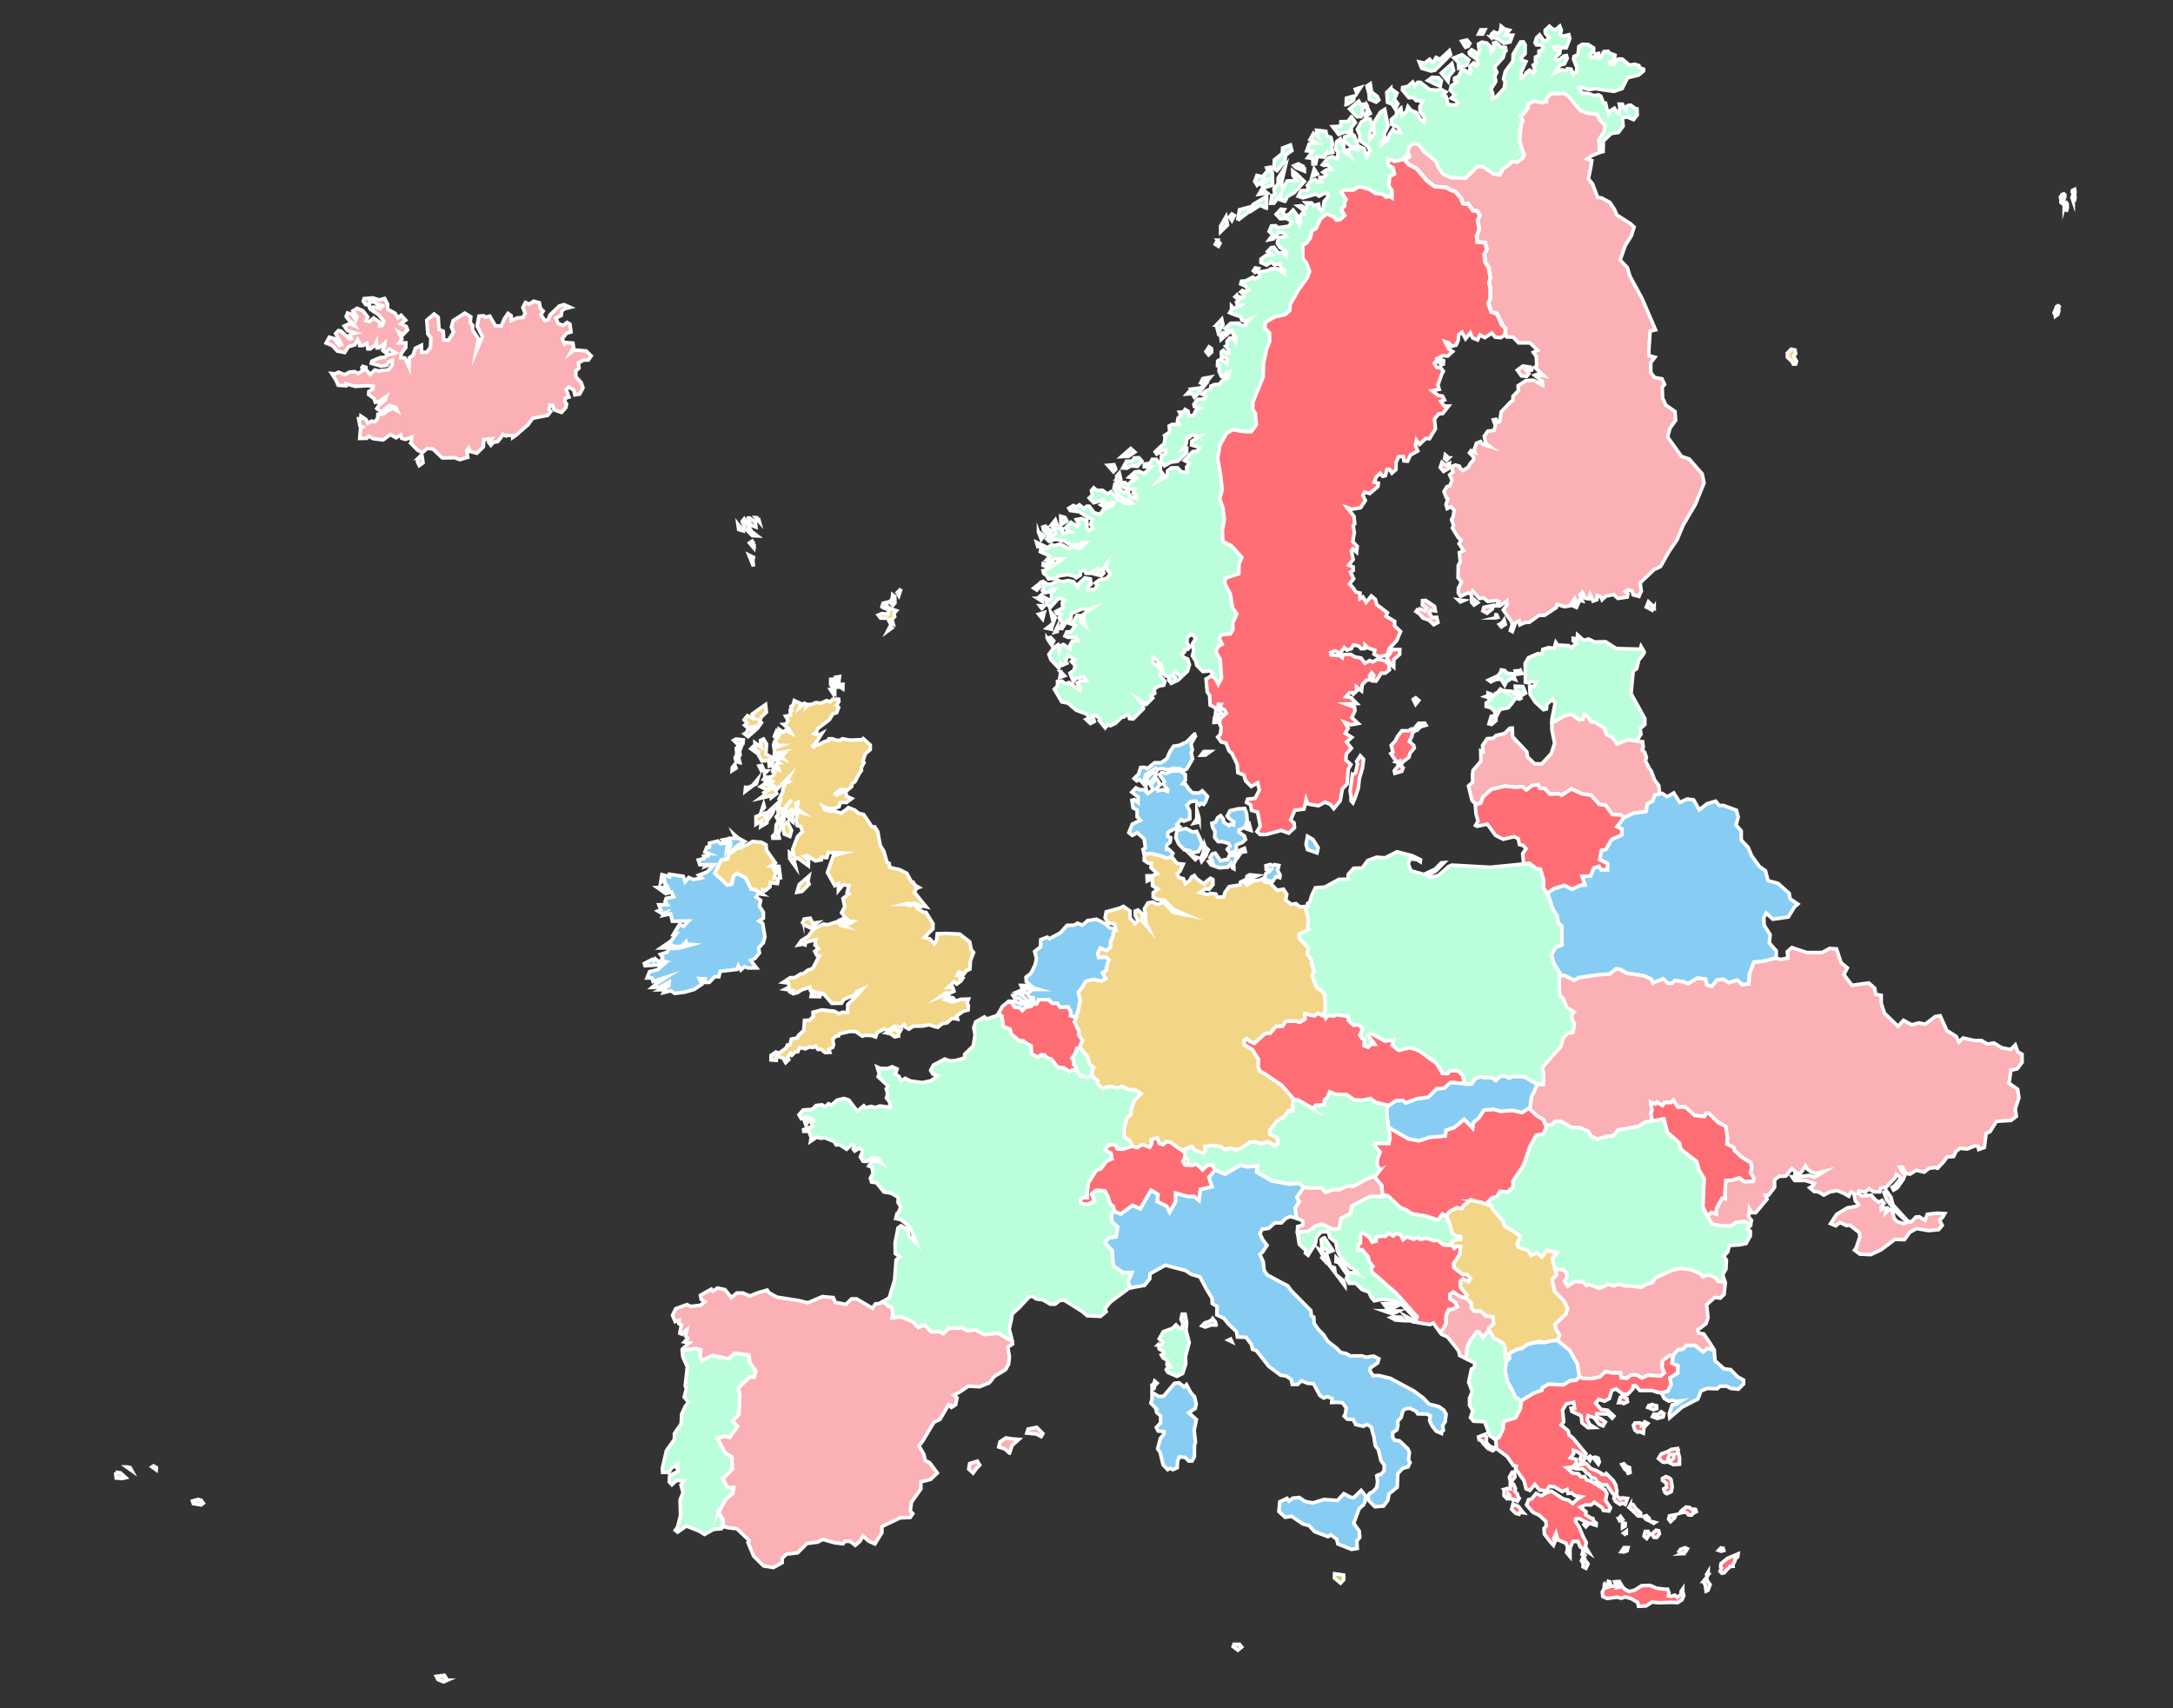 <svg xmlns="http://www.w3.org/2000/svg" id="Calque_1" data-name="Calque 1" viewBox="0 0 304.08 239.01"><rect x="0" y="0" width="304.08" height="239.01" fill="#333333" stroke="none"/><defs><style>.cls-10,.cls-2,.cls-3,.cls-4,.cls-5,.cls-7,.cls-8{stroke:#fff;stroke-width:.5px;stroke-miterlimit:10}.cls-2{fill:#f3d587}.cls-3{fill:#ff6d75}.cls-4{fill:#87ccf3}.cls-5{fill:#bbfedb}.cls-7{fill:#f3dfa9}.cls-8{fill:#fab0b4}.cls-10{fill:none}</style></defs><path d="m234.16 189.61-.01.05-.17 1.1.18-1.15zM203.17 174.25l.33.43-.22-.3-.11-.13zM216.27 157.46l-.29-.76.39 1.03-.1-.27zM204.92 181.59l.08-.08.28-.28-.36.36zM208.24 186.24l.02-.05.11-.4-.13.45zM231.18 156.86l-.97.17 2.62-.45-1.65.28zM197.1 23.04l-.69-.82h.01l.68.82zM165.78 161.89l.06-.6-.06.7v-.1zM152.22 150.75l.6-.15-.02.01-.58.14zM158.44 160.39l-1.36.42 1.33-.42h.03zM204.91 151.58l-.23-1.07.24 1.12-.01-.05zM165.32 160.94l-.42-.28.94.63-.52-.35zM193.51 167.41l-.03-.2-.16-1.38.19 1.58zM181.47 167.53l.96-1.39-.96 1.39zM155.88 169.52l.96.37-.9-.34-.06-.03zM239.54 171.28l-.66-1.17-.06-.1.72 1.27zM169.18 164.74l.85-1.02-.02.02-.83 1zM215.95 124.17l.72 1.18-.19-.32-.53-.86zM215.15 151.7l.8.05-.91-.06.11.01zM229.85 103.81l-.84-.12-1.25-.18 2.09.3zM213.93 155.07l.18-.12-1.12.73.94-.61zM201.87 169.9l.55.31-.09-.06-.46-.25zM210.62 189.92l.19.38.07.13-.26-.51zM232.59 111.02l-.34.08-.69.16 1.03-.24z" class="cls-10"/><path d="m231.48 84.97-.8-.76-.3.74.83.44.27-.43ZM251.18 48.98l-.54-.11-.53.56.02.58.63.57.19.37.34-.01.1-.4-.4-.7.29-.36-.1-.5z" class="cls-2"/><path d="m168.54 118.33.01-.03" style="fill:none;stroke-linecap:round;stroke-linejoin:round;stroke:#fff;stroke-width:.5px"/><path d="m173.18 119.5.14.32.38-.55.56-.1-.12-.46-.61.26-.35.53zM169.69 115.8l.33.52-.05.86.49.59h.53l.97.26.15.38-.37.44.32.44.64-.03.32-.45-.03-.57.87-.36.43-.4-.16-.51-.75-.51v-.31l.87-.42.28-.99-.09-.91-.25-.69-.96.04-1.11.27-.39.74.29.37.65.44-.06.44-.44-.11-.18.21-.76-.51-.03-.4-.39-.49-.4.27-.33.63-.5.16.11.6zM174.77 115.13l-.3.87.57.19-.27-1.06zM184.46 118.64l-.73-1.17-.76-.45-.21 1.1.21.77 1.33.46.16-.71zM168.21 118.18l-.21-.67-.54-1.17-.57.09-.91-.49-1.27.25-.18 1.02.42.91.79.81.69.09.46.31.81-.15.51-1zM169.6 120.38l-.47.18.33.47 1.19.41 1.19-.1.4-.52.22.63.2.11-.02-.66.38-.73-.14-.59-.15.12-.68-.03-.28.63h-.42l-.53.17-.77-1.09-.41.11-.33.53.29.36zM177.15 122.23l-.2.61.24.28.85.29.54-.74.5.15.06-.38-.36-.64.18-.69-.62-.12-.29.15-.27-.17-.63.17.04.51.65.06-.18.21-.51.31zM168.07 105.68l.62-.02.68-.5h-.91l-.39.52zM160.52 108.77l.07.87.43-.2.66-.76.12-.55-.66.05-.62.59zM168.61 119.9l.48-.97s-.51-.48-.55-.61l-.2 1.15-.33.66.15.4.46-.63Z" class="cls-4"/><path d="m167.16 102.71-1.12 1.12-1.06.48-.75.1-.52.78-.42.97-.81.57h-.91l-1.06.85-.3-.21-.6.03-.27.9-.64.64.39.33.37-.21.87.99-.18-1.09.18-.57 1.39-.88.18.16.7-.12.9.18.61-.22h.81l.7.31.45-.21.82-1.42-.19-.88.16-.36-.19-.85.61-1.08-.12-.31zM167.27 120.29l.3-.27-.92-.35.62.62zM167.8 114.48l-.31-1.07-.01 1.14-.41.65.65-.14.08-.58z" class="cls-4"/><path d="m162.76 119.88.45.21.74-.13-.05-.04.23-.51-.58-.57h-.31l.03-.57.47-.42.07-.63-.41-.19.03-.57 1.61-.82-.35-.29.61-.67.35.23.85-.32-.03-1.14-.38-.76.51-.51.73-.1.5.58.29-.23.32.13.28-.41.26-.7-.74-.79-.41.31-.98-.03-.47-.5-.45-.67-.41-.09.35-.45v-.85l-.79-.54-1.24.09-.6.29-.67-.1-.31.29.69.95-.19.32.67.82-.07.25-.63-.25-.7.16-.12-.38.44-.48-.44-.79h-.23l-.66.92.38.54-.79.57-.48-.54h-.7l-.47-.26-.57.61.88.67v.79l-.53-.42-.35.1.16 1.05.57.31v.95l.47.48-1.14.54-.48 1.2.48.38.7-.38.95.86.19 1.27-.35.22.17.64 1.11-.05 1.54.42z" class="cls-4"/><path d="m179.81 28.18.33-.66.95-.54 1.44-1.58-1.07-1.03-.56-.43.03.61.51.72-1.33.06-.57 1.06-.21-.79.51-2.2-.99 1.54v.79l-.58.69.12.76-.42.24-.15 1.02h.45l1-1.3-.1.82.64.22zM202.63 11.38l.12-.71.66-.8-.24-.95-1.48 1.31.94 1.15zM176.61 26.42l-.45.76 1.18-.16-.73-.6zM175.8 38.27l.33-.69-.47-.09-.27.41.41.37zM177.22 29.14l.03-1.66-1.91 1.14-.12.82 1.12-.72.88.42zM178.06 24.52l-.27-1.12-.54.09.15.39-.73.85-.78-.18-.31.84.34.54 1.06-.84.57.03-1.03.73.46.39 1.11-.33-.03-1.39zM182.53 23.37l-.84-.44-.61.26.26.26 1.19.5v-.58zM170.2 45.48l.27 1.03.67-1.06-.17-.78-.77.81zM170.9 47.47l1-.82-.78-.11-.37.41.15.52zM172.38 30.86l.36-.7-.36-.21-.33.42.33.49zM170.38 33.61l-.32.58.45.27.22-.42-.35-.43zM173.2 30.83l1.51-1.15.09-.69-1.36.36-.24 1.48zM192.95 13.99l-.23-.5-.79-.62-.18-1.15-.47.31.3 1.11.05.76.94.39.38-.3zM191.17 14.52l-.73.12-.3-.48-1.29 1.09 1.05 1.08h.57l.25-.36-.09-.72.66-.49-.12-.24zM200.96 8.02l-.42.83-.48-.56-.71.55-.75-.17.34.88 1.31.39.56-.12 2.18-2.18-.17-.55-1.33 1.23-.53-.3zM200.42 10.81l-.61.45.91.46.82.34.16-.77-.39-.42-.89-.06zM189.11 16.33l-.48.67-.99.03-.04.63-1.11.06.84 1.09.79-.3.99-.03-.03-.61.58-.72-.55-.82zM194.62 12.38l-.56.55.1 1.39.62.23.46.7.37-.73-.49-.65.37-.84-.87-.65zM185.6 21.52l.9-.2-.18-.68.15-.47-.23-.95-.57-.19-.14-.66-1.27-.14.2.9-.64-.49-.51.91.98.5-1.08.08-.36.97.83.09-.68.89.7.09.03.78.38-.02.21-1.03.97.09.31-.47zM189.66 12.49l.21.58.52-.82-.73.24zM189.51 13.43l-1.09.3-.06.97c.06 0 1.06-.69 1.06-.69l.09-.58ZM183.62 24.67l.73-.32-.45-.69-.28 1.01zM179.9 21.71l.88-.64-.21-.78-1.09.42-.03.76-1.12.9-.06 1.21.43.3 1.11-1.32.09-.85zM147.13 88.04l.12-.73-.75.6.63.13zM146.01 76.35l-.96-.46.18.61.78-.15zM146.53 89.33l.63.94.3-.6-.45-.48s-.51.12-.48.15ZM145.32 74.44l.39 1.03.4-.51-.79-.52zM147.98 87.7l-.36.76.33-.09.03-.67zM145.17 83.72l.64.42c-.03-.12-.03-.93-.03-.93l-.6.51ZM145.5 82.14l-.15-.39-.69.55.42.27.42-.43zM145.9 86.62l.23-.91-.78.24.55.67zM147.4 87.16l.27-.78s-.6-.79-.63-.82l.36 1.6ZM145.8 85.17l.31-.37-.61-.03.3.4zM171.57 30.32l-.76 1.3v.81l.97-.94-.21-1.17zM166.72 54.44l-.63.7.75-.06.29.51.42-.37.95-1.18-.61.26-1.17.14zM169.52 48.77l-.33-.23-.43.65.37.47.42-.39-.03-.5zM147.68 72.75l-.55.7.79-.03-.24-.67zM148.43 94.01l-.11.77.65-.22-.54-.55zM169.38 52.77l-1.06.2-.31.62.51.23.86-1.05zM158.25 65.2l.93.06.61-.74-.42-.47-.65.03-.25.44-.83.01-.51.96.56.03.56-.32zM156.13 65.65l-.24-.62-.88.08.8.9s.3-.33.32-.35ZM149.31 72.9l-.27-.48-.61-.18.03 1.18.85-.52zM156.42 67.49l.42-.38-.21-.91s-.76.84-.74.84l.53.45ZM158.79 63.26l-.56-.5-1.3 1.14 1-.05.86-.59zM191.38 15.09l-.24 1.12.61-.33-.37-.79zM204.55 5.77l.53.84.36-.12.25-.41-.41-.49-.73.18zM207.49 4.77l.3-.6-.59.01-.29.58.58.01z" class="cls-5"/><path d="m170.49 95.75.45-.85-.18-2.6-.63-1.11.33-.73.57-.3-.42-.84.27-.49 1.3-.12.36-.63-.06-.88.61-1.3-.61-.85-.3-1.9-.79-1.54.07-.69 1.9-.64.03-1.36.39-.93-1.45-1.61-1.21-.6-.06-1.57.28-1.54-.22-1.69-.45-1.15.36-1.3-.24-2.2-.39-2.15.3-1.87.93-1.66.91-.54 1.12.23 1.42.1.72-1-.12-1.57-.39-.63.06-1.03 1.42-3.47.06-2 .42-1.9.43-1.06-.03-1.21-.61-.6.03-.85 1.33-.78 1.42-.3.67-.58.06-.85 1.14-2.02 1.18-1.63.4-.96-.45-1.24-.49-.55-.03-1.93.54-.27.52-.7.24-1.02.57-.31.64-1.39.87-.66.94.42.39.46.54-.1.64-.57-.51-.87.48-.46v-.45l.21-.45-.66-1.06.42-.27 1.21.03.9-.49 1.39.37.85.57.96.09.55.45.42-.15.39.24v-1.02l-.45-.67.12-1.3.67-.36-.21-.87-.67-.37-.06-.84.97.3.93-.18.32-.16h-.01l.17-.25.36.17.28-.19-.24-.63.15-.72.57-.49.79.12.63.94 1.78 1.45.34.88.66.9 1.18.48 1.96.07 1.03-1 .57-.6.88.02 1.39.97.94.15.48-.9.54-.3.67-.64.72.06.73-.48.3-.55-.3-.72-.39-1.27.21-2.14.27-.67-.39-.63.48-.3.66-.91-.06-.48.88-.4 1.09.21.63-.15-.06-.36.69-.76 1.79-.02.78.54 1.02 1.29.59.6.91.34 1.39.15.24.68.84.88-.14.87-.74 1.16.15 1.71.5-.09.03-1.47 1.12-1.07 1-.14.65-.88-.09-1.2.69-.06.86.35.52-.65-.04-.86-.24-.03-.61-.48h-.32l-.29.18-.03.49-.33-.33-.21-.48-.45-.01.09.46-.11.88-.3-.19-.36-.58-.62.39-.2.46-.21-.66-.21-.91-.31-.04-.34-.92-.33-.19-.69.1-.6-.26-.98-.11-.49-.65.17-.15 1.23.33 1.02-.13.86.16 1.65.22 1.14-.39.74-1.49 1.58-.41.68-.57v-.24l-.5-.17-.16-.34-.59-.18-.73.12-1.02-.85h-.56l-.66.74h-.43l-.12-.28.66-.43.11-.57-.8-.31-.16-.23-.59.04-.54.93h-.3l.07-.67-.37.07-.33.49-.36-.03-.14-.43.53-.38v-.49l-.79-.49-.79-.02-.49.3-.12 1.16-.56.23-.06.4.47 1.18-.06.53-.43.39-.34-.72-.51-.05-.13.27-.67-.13-1.02.46.79-1.11.62-.16.39-.79-.11-.39-.3.05-.82.61-.47-.14.11-.36.54-.45.04-.34-.72-.18-.15-.31.6-.19.26.24h.88l.51-1.3-.14-.54-.83.21-.37-.26.15-.6-.22-.55-.54.47-.44-.04-.47-.42-.6.57.03.4.49.62-.34.45h-.36l-.59-.83-.42.39-.22.71.19.3.63.02.3.28-.06.35-.51.22v.59l-.49.25v.55l.14.26-.45.3.26.82-.23.27-.54-.38-.49.38-.11.31-.54.38-.05-.78.68-1.48-.66-.23.06-.38.48-.48.01-1.26-.25-.41-.4.01-1.04 1.73-.03.96-1.06 1.45-.25 1.03.22.45-.11.83-1.08 1.19-.55.25v-.73l-.25-.52.69-1.11-.14-.72.29-.56-.34-.72 1.22-1.35.21-.8.19-.15-.08-.45-.65-.07-.67-.68-.33.12.11.74-.47.54-.03-.73-.56-.54-.67-.14-.51.27.11 1.01-.25.49-.35-.43-.46-.27-.35.35.11.32.95.63.23.71-.23.25-.41-.42-.51.46-.04.44.23.31-.25.27-.74-.49-.4.04-.42.86-.56.24v.32l.34.24-.78.5-.17.62.63.66-.48.47.64.31.28.3-.35.36-1.02-.09-.27-1.1-.49-.14.46-.5-.65-.35-.71.08-.92-.07-1.28-1.01-.38-.02-.43.52-.28-.54-.65.58-.76.17-.03.35.9 1.08.65-.02.36.42.95.07-.41.78.03.72.65.87-.1.57-.55-.41-.55-.93-.73-.31-.42-.51-.23.7-.61.53-.15-1-.61.52-.02.43-.72.63.04.67.87.39.37.78-.67-.11-.36-.37-.57.84-.19.65-.92.73-.01-.45.61-.44-.2-.59.58-1.17-.46-2.35-.6.38-.95 1.52-.01 1.01.14.41-.65.82-.08-.79.4-.87-.3-1.14-.43-.09-.8.52-.56 1.04.37.81-.05.73 1.14.82.31.57-.45.88-.37-1.12-.84-.38-.55-1.47-.25-.16-1.08.37-.14.52 1.08.84.5.06.27.31-.71-.1-.71.23.47.79-.81-.57-.09-.96-.32-.19-.17-.65-.48.37-.18 1.04.38.47-.15.94-.66-.35-.59.19-.79.95.19.09.54-.08.52.63-.68.07-.49.33.46.32-.31.37-.6.04-.02.42.22.19-.49.11-.35-.43-.6.16-.52.7.2.4-.25.25-.82.06-.41.78.68.22 1.81-.53.43.29.76-.38.46-.03.02.54-.52.6-.16 1.12-.19.24-.33-.4-.1-.57-.68.19-.3-.36-.84-.02.27.3-.25.48-.62-.37-.46.05.62.46.25.65-.38.01-.25.48.13.6-.16.43-.35-.59.02-.74-.57-.75-.57.62-.59.15-.29-.48.22-.35-.47-.06-.67.73.57.61.89-.04.73.45-.41.63-1.53.22-.31-.28-.6.03-.32.76.51.47-.51.7.6-.12.76-.89.67.03.38.54-1.11.13-.16.82.41.6.89.54-.03.63-.6-.47-.51.06-.63-.82-.39.06-.5.54.57.45-.76.06-.73.54v.5l.79.35.67-.44.44.44.7-.22.22.67.51.28v.48l-1.08-.7h-.86l-.41.25-1.17.2v.63l-.67.35-.28-.26-1.02.54-.57.03-.1.4.63.27.48.58-.57.21-.31-.16-.22.2.5.47-.19.31-.76-.12-.09-.22-.26.25.54.44-.35.29.1.48h.44l-.44.28-.51.1-.28-.29v.48l-.26.44.45.19 1.11.38.16.51.44.13.63-.29-.51.48v.38h-.69l-.32-.32-1.14.03-.79.73.25.25.83.03.06.55.41.37-.03.64-.48-.51h-.38l-.38.48.04.53-.23.13.38.45.1.54h-.35l-.45-.42-.28.23.03.66.7.19.12.35-.06.44-.92-.6-.38.22-.03.67.25.07-.03.72.32.7.47-.03.36-.64h.37l-.35.95-.5.1-.7.76h-.6l-.51.22-.03.38-.67.29-.54.47.58.29-.19.35-1.05.09-.48.67.07.32.82.25-.63.32-.32.69-.63.04-.13-.64-.41-.25-.26.38h-.54l.2.47-.39.36-.09.47.22.41h-.95l-.42.22.07.86-.73.48.1.28-.13.86-.54.44-.73.7.22.31.83-.53.44.03-.06.47-.54.22-.06.83.47.63.89-.51.95-.12 1.27-1.24v-.57l-.67.2.58-.77.15-.89.29-.06.38-.35.73.13.44-.03-1.17.76-.04.54 1.15.34-.38.52-.61.06-1.17 1.23.73.38-.41.54.03.76-.73-.06-.6-.6-.86.03-.5.41-.04.7-.66.38-.64.35.48-.54.35-.26-.51-.66v-.76l-.57-.82h-.57l-.32.56-.79.1v.38h1.01l-1.04.95-.7-.31-.6.09-.79.73.44.09.41-.19.22.23-.85.54-.38.47-.38-.38h-.57l-.1.38.92.54h1.08l-.22.57.47.19-.03.51-.95-.29-.16-.57h-.73l-.73-.63-.16-.51-.28.03-.13.64.73.98.76.57.67.09.35.39-.7.03-1.14-.45-1.08-1.2-.51.32-.67-.51h-.82l-.41-.35-.32.38.13.63-.44.41.63.67 1.36-.41.22.28-.6.42.32.19 1.05-.51h.47l-.25.44-1.21.51-.47.7-.83-.22-.69-.92h-.35l-.41.34-.61-.53-.51.31-.34-.22-.64.38.19.32 1.3.19.82.54 1.02.54-.28.66.34.54-.6.32-.25-.32-.03-1.08-.7-.25-.76.13.28.54-.12.41-.92-.57-.8.82.8.54-.64.06-.44.19-.22-.79-1.21-.03.38.79-.5.35-.23-.76-.69-.63-.38.12.09.45.79.73-.35.47.35.35.92-.28 1.24.25.79.51h1.21l.38-.29h.6l-.79.8-1.08-.17-.41.23-1.3-.67-.83.22-.38-.15-.63.54-.89.12-.06.35 1.36.6-.51.57.67.13.44-.29h1.11l-.82.58h-1.17l-.32.15-.35-.09-.03.25.6.26h.44l-.69.41-.35.09.1.38.38.27.28.48.95-.05.51-.37 1.26-.17.86.22.31.22.57-.38.02-.54.57-.15.2.45h.62l.9-.66.41.11-.17.35-.45.33.81.21.38-.38-.16-.46.6-.89-.16.68.65.76-.49.63-1.1.27-.54.41.3.26-.38.63-.95.03-.03-.38.47-.38-.11-.75-.77-.12-.86.84-.12.44-.59-.76-.71-.16-.9.16-.52-.16-1.03.51h-.51l-.6-.39-.22.08.34.77-.21.41.38.33.6-.14.33-.39.48.01-.54.59.06.68-.33.28-.59-.33.27.92.48.41 1.17-1.3.82.34-.35.35.1.67-.99.54.16.29.61.09-.32.51.44.66-.28.8.25.03.63-.99.57-.31.13-.83 1.53-.63.76.06.63-.19-.44.29-.8.6v.98l.25.6-.6-.5-.12-.89-.45-.03-.54.98-.44.16.76.28-.67.89h-.53l-.26.57.42.19h1.14l.28.48-.82.06-.29.48-.06.57-.89-.6-.41.19-.16.7-.19-.83-.54.35-.73.98.29.76 1.11 1.18.22-.67.28.25.61-.28-.16-.35.35-.79.89.66-.42.26.51.54-.19.69-.54.38.48 1.18.38-.45 1.01-.28.41.57-.85.06-.41.32.44.69-.1.29-1.49-1.08-.5.19-.48-.38-.63.04v.63l-.45.47 1.05 1.78.86.16 1.14.98 1.58.6.19.51-.38.19.61.57.55-.27-.25-.8.5-.02.53.43-.1.24.84 1.04.38-.47.33.17.71-.33.87-.84.38-.08.35-.39.19.04.2.6.51.05 1.44-1.45-.06-.51-.64-.79 1.11.7.88-.89-.23-.3.52-.36-.1-.57.65-.43.7-.12.17-.51-.66-.84.24-.55-.59-.79-.71-.52.03-.7.41.25.79.89.32 1.15.28.32.51.08-.11.46.37.49.81-.37-.2-.44-.37-.29.29-.52.68.6.03.3 1.04-.97.27-.91-.25-.8-.56-.24-.28-.46.38-.25.06-.36.41-.05.32-.37-.43-.5.04-.78.63-.47.58.58-.47.76.16 1-.18.68.48.76.12.55.87.9 1-.09.41.35-.25.32.52.35.48.85z" class="cls-5"/><path d="m208.65 5.21.92.16.89.69.85-.19.36-.95-1.01-.01.55-.68-.67-.17-.48-.39-.09.67-.4.36-.51-.24-.36.34-.05.41zM204.13 9.53l1.13-.43.29-.73-.97-.72s-1.11.41-1.15.43l.64.64.06.8Z" class="cls-5"/><path d="m170.47 100.36-.54.13-.05.6.43-.02.16-.71zM195.03 93.33l.02-1.04.81-.72.02-.68h-1l-.8 1.18.62.98.33.28z" class="cls-3"/><path d="m210.18 45.49-.73-1.54-.78-.28-.43-1.2.28-.61v-1.63l-.18-.63.21-.7-.28-1.5-.47-.68-.13-1.15.39-.62-.26-.97-1.1-.08-.09-.84.38-.95-.23-1.21.31-.76-.4-.6-.57-.06-.72-1-.3.09-.37-.06-.3-.78-.82-.94-.57-.15-.64-.4-1.63-.12-1.08-.81-1.49-1.72-1.08-.55-.68-.82-.32.16-.93.18-.97-.3.06.84.67.37.21.87-.67.36-.12 1.3.45.67v1.02l-.39-.24-.42.15-.55-.45-.96-.09-.85-.57-1.39-.37-.9.49-1.21-.03-.42.27.66 1.06-.21.45v.45l-.48.46.51.87-.64.57-.54.1-.39-.46-.94-.42-.87.66-.64 1.39-.57.31-.24 1.02-.52.7-.54.27.03 1.93.49.55.45 1.24-.4.96-1.18 1.63-1.14 2.02-.06.85-.67.58-1.42.3-1.33.78-.03.85.61.6.03 1.21-.43 1.06-.42 1.9-.06 2-1.42 3.47-.06 1.03.39.63.12 1.57-.72 1-1.42-.1-1.12-.23-.91.54-.93 1.66-.3 1.87.39 2.15.24 2.2-.36 1.3.45 1.15.22 1.69-.28 1.54.06 1.57 1.21.6 1.45 1.61-.39.93-.03 1.36-1.9.64-.07.69.79 1.54.3 1.9.61.85-.61 1.3.06.88-.36.63-1.3.12-.27.49.42.84-.57.3-.33.73.63 1.11.18 2.6-.45.85-.48-.85-.52-.35-.07.09-.65.38.16 1.8.34.49.07 1.36.6.31.23.32-.13.88.92-.39-.57-.6.11-.65.39.02-.19.41.7.41.22.44-.84.7-.14.66.25.65-.11.91-.38.4.48.68.69.18.42 1.08.38.32.76 1.55.09 1.17.86.35.22.79.79.8.89-.51.25 1.01-.6 1.15-1.04.12-.16.45.57.34.13.77.85.25.38 1.96-.47.77.44.41h.83l2.12-.57 1.05.38.82-.76-.06-.67-.48-.41.57-1.36 1.3-.17.29-1.33.22.61 1.52.25.92-.51.76.35.45.57.91-1.11.29-1.65.67-.69.16-2.06.37-.67-.72-.63.09-.86.7-.79-.67-.86.73-.66-.92-.57.42-.73-.51-.8.92.35.98-.19-.89-.82.44-.95-.06-.51-1.23-.45 1.55-.06-.83-.85-.69-.1.48-.57h.44l.12.19.48-.44-.03-.54.69.54.1-.86.57-.63.57-.07-.12-.54.31-.44.29.38-.16.76.47.03.73-1.11h.57l.57-.47-.09-.79-.51-.45-1.01-.28-.73.41-.41-.19-.67.38-.54-.73-.89-.16-.54-.35-1.11.03-.09.42-.32-.26-1.26-.12-.04-.32.61-.25.69.34.6-.79.35.35.64-.19.28-.54.73.16.35.38.51-.03.03-.51.41.41.96.35-.1.54.7.38 1.14-.28.28-.86 1.05-1.14.54-1.27-.83-.79v-.64l-1.23-.73.22-.47-1.49-1.14-.19-.73-.57-.48-.73.89-.45-.76-.41.25v-.79l-.57-.13-.41-.63-.48-.51.58-.73-.45-.92.38-.22v-.51l-.63-.25.63-.79-.25-1.24.19-.25.54.47.09-.82-.63-.67.22-1.23-.16-.96.22-.31-.11-1.04-.97-1.22.67.24 1.22-.21.68-1.01-.35-.73.23-.44.73.19 1.14-.98.06-.48-.57-.12.25-.7.58-.57.34.44.38-.09.23-.89h.34l.35.54.57-.51v-.95l.38-.86h.64l.09.6.51.04.41-.86 1.02-.57-.32-.76.13-.73.44.57.86-.82.53.03.83-1.4-.13-1.36.61-.73.53-.03.83-1.05h-.6l-.48-.66.51-.19-.26-.54-.66-.13-.82-.63 1.01-.19-.19-.6.51-1.46.25-.48-.4-.51-.51-.01-.36-.6.27-.3.5.25.17.28.32-.09.05-.49-.77-.35.63-.35.71.05.69-.63-.55-.38-.52-1.01.56.19.37.46.62-.15.29-.66.09-.81.44-.34.51.92.66-.83.32.7.7.29.34-.7.67.38.98-.63.48.56.79.07.54-.38.04.04.04-.92-.47-.5zM195.46 106.66l.33-.12-.2.7-.48.61.08.36.96-.27.2-.5-.29-.22.15-.51.97-.76.12-.54.61-.73-.09-.38-.6-.53.34-.71.09-.47.35-.32-.48-.26-.44.26-.9-.02-.56.71-.39.75-.56.59.26.95-.31.2.84 1.21zM189.24 108.45l-.31 2.27.13.78v.58l.26.27.31-.73.45-1.33.15-1.38.43-1.42.15-1.24-.46-.49-.51.79.12.36-.27 1.24-.45.3zM198.07 101.74l.29.39.45-.44.74-.21-.18-.29-.86.03-.44.52zM197.76 97.86l.34.7.44-.55-.44-.36-.34.21z" class="cls-3"/><path d="m209.27 86.46.33-.08s-.24-.57-.24-.59l-.09.67ZM210.65 87.37l-.17-.63-.29.41-.39.22.3.36.55-.36zM202.75 64.08l-.5-.43-.09.55.26.22.33-.34zM206.79 84.32l-.87-.74v.69l.36.39.51-.34zM207.5 85.48l.59.33.75-.61.1-.48-1.29.26-.15.5zM204.04 83.93l.32.3.47-.2-.79-.1ZM198.47 85.14l-.32.43.51.36.47.56.83.28.68.65.58-.32-.18-.73-.62.06-.44-.71.29-.32.59.09-.12-.64-1.24-.84-.44.04-.02.64.64.41-.25.38-.96-.34z" class="cls-8"/><path d="m232.38 79.26 1.12-1.99 1.18-1.75.88-2.08 1.69-2.87 1.21-2.99-.27-1.27-1.81-2.08-1.08-.36-1.94-2.72.33-1.24.79-1.09-.09-1.24-1.27-.88-.46-.97-.06-1.54.33-.39-.36-.79-1.03-.18-.54-.7v-1.39l.58-.75-.82-.21-.03-.72.18-2.72.76-.18-1.87-4.35-1.72-3.17-.36-1.18-1-1.08.7-2 .85-1.36.4-1.24-.51-.48-1.91-1.21-.33-.79-.64-.97-1.15-.63-.57-.09-.72-1.9-.57-.69.3-1.42.18-1.12-.67-.23.68-.47 1.11-.44v-.03l-.15-1.71.74-1.17.14-.87-.83-.88-.24-.68-1.39-.15-.91-.33-.59-.61-1.02-1.29-.79-.54-1.78.03-.69.75.06.36-.63.15-1.09-.21-.88.39.06.48-.66.91-.48.3.39.63-.27.66-.21 2.15.39 1.27.3.72-.3.54-.73.48-.72-.06-.67.64-.54.3-.48.91-.93-.15-1.39-.97-.88-.03-.57.6-1.03 1-1.97-.06-1.18-.48-.66-.91-.33-.88-1.78-1.45-.64-.94-.79-.12-.57.48-.15.72.24.63-.28.19-.35-.17-.17.25.69.82 1.08.54 1.48 1.72 1.09.82 1.63.12.64.39.57.15.82.94.3.78.36.06.3-.09.73 1 .57.06.39.6-.31.75.23 1.22-.38.95.09.83 1.11.08.26.97-.39.62.14 1.15.47.68.27 1.5-.21.69.18.63v1.63l-.27.6.42 1.21.79.27.72 1.54.47.51-.04.91.28.31.79.03.76.8h1.59l1.08 1.04-.6.29.41.57.07 1.27-.29.25 1.27 1.17-.92-.19-.35.13 1.08.89.03.51-1.27-.7-1.05.04-1.11.73.04.67-.76.8v.57l-.35.25-1.3 1.36-.19 1.36-.31.1-.22-.41-.38.07.29.82-.19.67-.86.09-.51.7.22 1.05.57.41-1.01-.32-.29-.38-.57.22-.32.89.13.41-.57-.25-.22.32.57.57v.4l-.49.53-.24.48-.74.48-.4-.29-.1-.3-.55-.17-.57.2.21.76-.47.4.33.79-.32.77-.39.1-.41.69.31.84.22.17-.25.82.16.55.54-.25.44.47-.14.9-.22.44.28.79-.17.36.82 1.35.41.35-.29.51.64.98-.6.25.12 1.3-.28.51-.03 1.71.48.6-.44.92v.63l.31.45 1.11-.51.41.32.19-.51.95 1.01.57-.1.57.51 1.2-.13.35.16-.32.6h.45l1.01-.7v.57l-.51.7 1.05 1.49.22.51-.28.86.28.16.44-1.24.51-.25.1.54.73-.32.6-.03 1.36-.98h.76l1.65-1.08.1-.44 1.08.32.73-.13.67-1.01.16.35-.35.7.44.19.44-1.01.38.1-.35-.86.35-.35.41.83.48.09.19-.6.41.92.54-.19.06-.57.48.13.19.44.54-.51 1.08-.22.6.54 1.3-.19.09-.44-.35-.35.38-.22.57.19.13.51.82.22s.16-.42.33-.7l-.16-1.2 1.93-1.84 1-.48Z" class="cls-8"/><path d="m214.38 51.42-1.27-.2-.78.57.57.81.73.06.32-.39-.38-.45.74-.03.07-.37zM201.54 65.4l.47.57.74-.43.07-.69-.53.26-.5-.41-.25.7z" class="cls-8"/><path d="m210.3 96.63-.35-.2-.41.5-.25.09-.41.51-.22-.41-.43-.14.01.33-.41.17.56.18v.41l-.42.3v.49l.63.16.66.63-.23.63-.35-.04-.32 1.04.35.1.64-.55-.02-.43.58-1.13 1.15-.23.51-.61.49-.71.56.11.19-.11-.18-.25-.41-.25-.64-.48-1.28-.11zM218.91 100.19l.99-.24 1.06.78.55-.06.18-.72.6.45.3.6.55.03 1.3.82.42.97.79.39.63.91 1.48-.61 1.25.18.62-.93-.12-.79.66-.58v-.84l-1.93-3.5.3-3.14.49-.34.29-1.2.66-.83.11-.27-.05-.14-.4-.67-.11.38-3.36-.09-1.49-.95-1.55.03-.83-.41-.69.18-.86-.76-.06.58-.54-.1v.35l.47.41-.76.51-.38-.25-1.49-.07-.28-.38-.23.83-.76-.1-.82.25-.13.7-.53-.12-1.34.57-.47.79.03 2.66.54.1.28-.22.76.06-.38.6-.6.06.06 1.08.7 1.08 1.17 1.08.41-.1.07-.7.82-.66.32.6-.44 2.19v.47l.44-.16 1.3-.76zM212.76 93.83l-.72.06.15.48.77-.12-.2-.42zM208.62 95.4l.71-.31.71-.06.52.85.25-.49.72-.47.49.17-.33-.82-.74-.05-.41-.41-.45-.07-.08.3-.39.52-1.32.61.32.23zM212.08 96.51l.97.74.43-.27-.37-.92-1.07-.04.04.49z" class="cls-5"/><path d="m207.52 111.55 1.18-1.08 1.89-.46 1.46.15 1-.07.54.46.82-.64.85-.12.18.52.72.03.7.78 1.3-.03.39.18 1.35-.87 1.48.69 1.3.21 1.09 1.24.91.15.97 1.3 1.2.06.41.36 1.33-.61 1.76-.24.18-1.09.73-.36.3-.85.69-.16-.14-1.19-.58-.78-.45-1.21-.27-.39-.55-1.03.13-.54-.25-.7-.36-.33.18-.39-.11-.73-2.09-.3-1.48.61-.63-.91-.79-.39-.42-.97-1.3-.82-.55-.03-.3-.6-.6-.45-.18.72-.55.06-1.06-.78-.99.24-1.3.76-.44.16v1.05l.38 1.84-.48 1.46-1.33 1.43h-.98l-.99-.96-.12-.73-1.97-2.09-.06-1.23-.35.03-.73.73-1.17.28-.41.38-.86.07-.64.95.1.85-.35-.12.03 1.46-1.11 1.3-.09.82.06.79-.6.57.48 2 .47.47.01.15.74-.21.32-.85z" class="cls-8"/><path d="m214.98 121.57.57.06.46 1.54-.06 1 .53.86.92-.64 1.52-.48 1.08.54 1.09-.54.73-.07-.42-1.2 1.21-.06.42-1.1.73-.23.3.48h.9v-.91l-1.09-.54.25-1.27.6-.13.79-1.39 1.45-.66v-.85l-.67-.3.97-1.27-.41-.36-1.2-.06-.97-1.3-.91-.15-1.09-1.24-1.3-.21-1.48-.69-1.35.87-.39-.18-1.3.03-.7-.78-.72-.03-.18-.52-.85.12-.82.64-.54-.46-1 .07-1.46-.15-1.89.46-1.18 1.08-.32.85-.74.21.09 1.25.28 1.05-.35.6.22.12 1.43-.31 1.14 1.57 1.09.55 1.54-.37.57.31.16.81.51.12.42.45-.48.67.13 1.47.83-.08.94.75z" class="cls-3"/><path d="m231.26 112.11-.73.36-.18 1.09-1.76.24-1.33.61-.97 1.27.67.3v.85l-1.45.66-.79 1.39-.6.13-.25 1.27 1.09.54v.91h-.9l-.3-.48-.73.23-.42 1.1-1.21.06.42 1.2-.73.07-1.09.54-1.08-.54-1.52.48-.92.64.19.32.64 1.93.57.88.18 1.03.49.42.03 2.63-.85.3-.64 1.02.34 1.24.84 1.36-.03.42.67-.08 1.36.69.72-.39 2.93-.42 1.33-.06.88-.73.51.03 1.03.57 2.42.36 1.02.52.18.48 1.45-.57.7.63.57-.03.36-.36 1.27.18.58.27 1.3-.8 1.15.15.17.81.7.22.77-.95.87-.05.71.47 1.21-.36.73.64.91-.13.08-1.42.61-1.6 1.24-.12 1.78-.45.11.02v-1.06l-.97-1.09.12-1.15-.84-1.33-.06-1.03.36-.66.91.85 2.17-.31.85-1.39.48-.42-1.08-.73-.13-.78-1.57-1.39-1.39-.37-.36-1.39-.85-.6-1.09-1.52-.48-1.15-.97-1.03v-1.27l-.73-.84.31-1.09-.25-.97-1.81-.67h-.6l-.49-.6-1.21.36-1.09.85-.79-1.39-.9-.12-1.03.48-.85-1.33-.91.54-.72-.48-1.03.24-.3.85z" class="cls-4"/><path d="m278.47 158.36.91-1.45 2.02-.12.76-.57-.15-1.06.51-1.54-.18-1.2-1.21-.85.27-1.81.88-.19.69-.93-.02-1.12-.58-.33-.36-.97-.64.64-1.26-.24-1.09-.67-.91.15-.78-.48-1.12-.03-1.51-.34-.58.58-.39-.81-1.3-.82-.93-2.06-.67.1-1.42 1.08-.9-.18-.97.27-1.18-.63-.75.84-1.91-1.84-.45-1.36v-1.15l-.78-.12-.13-.87-.84-.73-2.33.33-1.15-1.5.49-.94-.88-.73-.63-1.93-.97-.06-1.05.57h-2.15l-2.08-.69-.64.57.09.88-.97.21-.67-.16-.11-.02-1.78.45-1.24.12-.61 1.6-.08 1.42-.91.13-.73-.64-1.21.36-.71-.47-.87.05-.77.95-.7-.22-.17-.81-1.15-.15-1.3.8-.58-.27-1.27-.18-.36.36-.57.03-.7-.63-1.45.57-.18-.48-1.02-.52-2.42-.36-1.03-.57-.51-.03-.88.73-1.33.06-2.93.42-.72.39-1.36-.69-.67.08-.06.7.05 1.93.53.54.48 1.23 1.02.64-.36.46.12.66.3.51-.23 1.25-.7.03-.63.67-.37 1.26-2.56 2.87.18 1.15-.06 1.27-.8-.05-.86 1.83-.18 1.42-.18.12.99.94 1.06.69.29.76.82-.03.55-.52h.81l1.51.88 1.18.03 1.12.51.39.67.88.42 1.33-.42.88-.06.69-.82 2.81-.48.97-.61.97-.17-.16-1.03.15-.49-.18-1.11.67.27.18-.27.81.48.27-.42h.91l.33-.34.61.97h1.08l1.3 1.18 1.36.15.21-.48h.4l1.3 1.3 1.05.54.27 1.48-.09 1 .94.48.15.45 1.03.94 1.21.72.15.76-.18.69.51.73-.15.45-1.24.03-.67-.54-1.08.36-.82.03-.12 1.51.03 1.03-.42-.06-.79 1.45-.03.75-.69-.21-.6.45.66 1.17 1.16.24 1.54.03.68-.5 1.3-.12.71.58.01-.01.16-.73-.41-.5.09-.51.04-.6.34.53h.54l1.58-1.9-.25-.54h.45l.85-1.11v-1.04l.61-.48.98-.06.82-1.05.48.45-.03.22h.76l.35-.48.35-.57.28.48.51.38.64.22 1.26-.32-.88.54-.54.29-.76-.24-1.45.19h-.94l.37.52h1.51l1.24.41-.18.32-.46.28.62.54.59.04.76.45.88-.46 1.01-.17.95.41.66.38.32-.61.39.19.19 1.04.48.57-.35.23-1.24.22-1.49.89-.86 1.3.73.31.58-.47.91.44.48-.06 1.33 1.04.07.61-.51 1.52-.23.32.74.56 1.52.07 1.45-.67 1.94-1.46 1.33.04.73-1.02.98-.54 1.65.29 1.43-.13.5-.6-.38-.76.42-.35.31-.54-1.1-.06-1.34.16-.32.85-.79-.5-.47.03-.7.72-.48-.19-2.03-2.22-.31-1.1-.64-.89-.34.22.41 1.08 1.45 1.77 1.4 1.33-.41.23-.96-.29-.47-.5-.19-.96-.44-.28-.51.47.13-.66h-.38l-.38.25-.04-.38.42-.51-.29-.41-.47.25-.51-.38-.51-.6-1.33.1-.54-.35.13-.35.92.16.5-.48.61.45h.88l.13-.51.76-.13 1.27-1.33.16-.47.44.28.13.35-.82.98-.32.19.19.38.5-.28.89-1.27.19-.54-.47-.6-.26-.51.38-.03.54.92.54.09.86-.54 1.11.26.7-.54.85-.1.32.1.89-.95.44-.64.92-.06.35-.73.54-.41 1.04.09 1.05-.44.44.06.1.45.78-.28.01-.07.24-1.89.54-.25z" class="cls-8"/><path d="m233.31 158.45 1.7 1.51.18.85 2.24 1.76.3 1.15.73 1.21-.18 3.93.54 1.15.06.1.6-.45.69.21.03-.75.79-1.45.42.06-.03-1.03.12-1.51.82-.03 1.08-.36.67.54 1.24-.03.15-.45-.51-.73.18-.69-.15-.76-1.21-.72-1.03-.94-.15-.45-.94-.48.09-1-.27-1.48-1.05-.54-1.3-1.3h-.4l-.21.48-1.36-.15-1.3-1.18h-1.08l-.61-.97-.33.34h-.91l-.27.42-.81-.48-.18.27-.67-.27.18 1.11-.15.49.16 1.03 1.65-.28.48 1.87z" class="cls-3"/><path d="m242.92 171.05-.68.5-1.54-.03-1.16-.24-.72-1.27-.54-1.15.18-3.93-.73-1.21-.3-1.15-2.24-1.76-.18-.85-1.7-1.51-.48-1.87-2.62.45-.97.61-2.81.48-.69.82-.88.06-1.33.42-.88-.42-.39-.67-1.12-.51-1.18-.03-1.51-.88h-.81l-.55.52-.82.03.1.27-.42.94-1 .18-.88 1.63-.87 2.57-1.48 2.2.03.82-.76.72-1.11-.09-.4.73-.72.21-.83.86.77.26.25.53 1.35 1.59.27.75 1.09.57 1.11.83-.49 1.05.17.44 1.38.46.4.69.87-.36.67.6.69-.93 1.45.3-.69.79.12.63.25.89 1.14.11.54.45-.06.63-.3.46.45.75 1.03-.67 1.12.07.45.48.42-.12 1.45.54 1.21-.57.81.24.7-.3.85.3h.72l1.57.18.52-.36 1.05-.33.36-.61 2.48-1.14 1.09-.19 1.3.13 1.37.56.44.47.79-.3 1.1.52.18.42 1 .05-.3-1.01.45-.76.06-1.24-.35-.6.54-.57.22-.89 1.46-.1.89-.18.6-1.08v-.64l-.44-.34.43-.44-.71-.58-1.3.12z" class="cls-5"/><path d="m211.69 155.37-1.69.13-.97-.28-1.39.12-.72 1.12-.76.61-.09.78-1.18-1.24-1.36 1.15-1.18.39-.11.79-2.24.21-1.42.48-1.48-.27-2.8-1.62.08.57.12.84-.15.85-1.81-.03-.18.36.75.87-.36.97-.09.79.45.78-.65.82-.19.06 1.05 1.21.16 1.38.75.15 1.72 1.64.88.33.66.51 2.18.37 1.54.54.66-.85.46.25.58-.64.96-.49.7.1.25-.4 1-.84.64.21.87.2.6.21.83-.86.72-.21.4-.73 1.11.09.76-.72-.03-.82 1.48-2.2.87-2.57.88-1.63 1-.18.42-.94-.39-1.03-1.06-.69-.99-.94-.94.61-1.3-.31z" class="cls-3"/><path d="m213.3 150.66-1.58-.06-.53.24-.65-.3-.68.09-.53.55-.59-.41h-1l-.65-.08-.66.23-.5.76-.79.03-.23-.13.01.05-1.93-.18-.91.81-1.05.09-1.18 1.18-1.54.21-1.6.58-.39-.34-.97.03-1 .67-.21-.05-.09 1.34.25 1.77 2.8 1.62 1.48.27 1.42-.48 2.24-.21.11-.79 1.18-.39 1.36-1.15 1.18 1.24.09-.78.76-.61.72-1.12 1.39-.12.97.28 1.69-.13 1.3.31 1.12-.73.18-1.42.86-1.83-.11-.01-1.74-1.03z" class="cls-4"/><path d="m240.19 178.89-1.1-.52-.79.3-.44-.47-1.37-.56-1.3-.13-1.09.19-2.48 1.14-.36.61-1.05.33-.52.36-1.57-.18h-.72l-.85-.3-.7.3-.81-.24-1.21.57-1.45-.54-.42.12-.45-.48-1.12-.07-1.03.67-.45-.75.3-.46.06-.63-.54-.45-1.14-.11.23.8-.66.67.42 1.69 1.21 1.24.57 1.08-.27.85-1.48 1.36.09.69.54.85-.27.75h-.06l1.69 1.33 1.12 1.97.15.99.15.84.03-.02.43.21 1.38.03 1.06-.27.73-.7 1.02.18 1.09-.03.12.7.79.06.57-.45h.82l.72.42.82-.39 1.78.12.54-.46-.33-.72.06-.97 1-.75h.5l.01-.05.67-.73.66-.06.49-.54h1.21l1.14.91.61-.49.93.24v-.06l-.64-1.02-.82-1.2-.7-.1-.16-.44 1.18-.89.28-.82-.19-1.85 1.14-1.01.76.1.54-.51.16-1.58-.05-.2-1-.05-.18-.42z" class="cls-8"/><path d="m216.13 187.85-.79-.13-1.63.4-.69.51-.88.24-.98.55.05.67-.33.34-.07-.13-.21 1.44.32 1.56.66 1.17.44.98.89.64.02-.09 1.66-1.03 1.18-.42.06-.36.87-.49 2.09.1.96-.61.76-.03.51-.46-.15-.84-.15-.99-1.12-1.97-1.69-1.33h-.6l-1.18.28z" class="cls-4"/><path d="m210.36 199.9.06-.97 1.66-.54.67-1.21.16-1.09-.89-.64-.44-.98-.66-1.17-.32-1.56.21-1.44-.19-.38.01-1.29-.25-.62-.86-.56-.38-.09-.56-.94-.32-.23-.02.05-.72.91-.51-.75-.3-.06-.88 1.05-.57 1.21-.08 1.54 1.23.61-.13.64-.38.19-.38 1.84.5 1.33-.38.89v1.01l.45.77-.32.95.45.51 1.52.06.76 1.97.74.51.55-.28.57-1.24z" class="cls-5"/><path d="m206.46 168.09-.64-.21-1 .84-.25.4-.7-.1-.96.49-.58.64.09.06.51 1.23.24 1.09.42.36.79.19v.33h-.39l-.82.3.11.67.22.3.37-.27.51.02-.12 1.09-.85 1.27.03.58 1.21.96.63.03.49.52-.3.48-.73-.4-.39.28v.9l.93 1.09-.28.28.89.87v.66l.39.45h.94l.66.64 1.06.18.06.94-.63.54-.11.4.32.23.56.94.38.09.86.56.25.62-.01 1.29.26.51.33-.34-.05-.67.98-.55.88-.24.69-.51 1.63-.4.79.13 1.18-.28H217.97l.27-.75-.54-.85-.09-.69 1.48-1.36.27-.85-.57-1.08-1.21-1.24-.42-1.69.66-.67-.23-.8-.25-.89-.12-.63.69-.79-1.45-.3-.69.93-.67-.6-.87.36-.4-.69-1.38-.46-.17-.44.49-1.05-1.11-.83-1.09-.57-.27-.75-1.35-1.59-.25-.53-.77-.26-.6-.21-.87-.2z" class="cls-2"/><path d="m205.83 187.39.88-1.05.3.06.51.75.72-.91.13-.45.63-.54-.06-.94-1.06-.18-.66-.64h-.94l-.39-.45v-.66l-.89-.87-.08.08-.66-.21-.88-.6-.51.36.03.63.75.49.28.6-.64.33-.6.07-.34.84-.02 1.12-.49.9-.4.22.29.38.82.35 1.57 1.97.13.63.93.47.08-1.54.57-1.21z" class="cls-8"/><path d="m185.7 176.77.33-.06-.36-1.08-1.05-.76.54.88-.18.24.72.78zM194.86 183.87l.87-.42-2.14-.03 1.27.45zM195.64 182.69l-.36-.24h-1.66l.39.52.81.12.82-.4zM186.73 177.41l-.63-.27.72.87-.09-.6zM196.55 184.81l-.55-.51s-1.39 0-1.45.03l.73.39 1.27.09ZM188.66 177.95l-.54-.72-.48-.12.72 1.05.3-.21zM185.31 173.18c-.06 0-.42.3-.42.3l.09 1.18.61.15.33.42.6-.24-1.21-1.81Z" class="cls-5"/><path d="m198.31 184.25-2.93-3.29-3.39-2.96-.12-.49.27-.3-.54-.69-.15-.7-.85-.96-.54.03-.03-.61.34-.33v-1.09l.33-.39.99.76.34.57.54-.12.03-.58.75-.12.52.03.42-.45.67.39.36-.33.66.15.36.7.55-.39.93.33.67-.28.21.28 1.03-.12.88.33.54-.09.84.69 1.18.03.11.13-.11-.67.82-.3h.39v-.33l-.79-.19-.42-.36-.24-1.09-.51-1.23-.55-.31-.66.85-1.54-.54-2.18-.37-.66-.51-.88-.33-1.72-1.64-.75-.15.03.2h-1.82l-2.54 1.33-.18 1.08-1.33.67-.25 1.45-.84.07-1.58-.73-.84.24-1.09.79-1.48.08v.09l.26 1.65.95.89-.1.32.38.31 1.02-1.64.16-.89.63-.73 1.01-.04.23.83.82.67.25 1.24.61 1.17 1.26 1.17.32.06.73.8-.63-.23-.73.1-.32.7.38.72h.92l.92.89.92.32.32.73.44.51.95-.19 1.84.15 1.02.5 2.03 2.1-.57.07-.95-.51.5.63.88.2H198l.31-.73zM188.21 179.95l-.21-.73-.85-.69 1.06 1.42z" class="cls-5"/><path d="m186.97 175.99-.03.57.79.21-.76-.78z" class="cls-5"/><path d="m202.33 185.22.02-1.12.34-.84.6-.07.64-.33-.28-.6-.75-.49-.03-.63.51-.36.88.6.66.21.36-.36-.93-1.09v-.9l.39-.28.73.4.3-.48-.49-.52-.63-.03-1.21-.96-.03-.58.85-1.27.12-1.09-.51-.02-.37.27-.33-.43-1.18-.03-.84-.69-.54.09-.88-.33-1.03.12-.21-.28-.67.28-.93-.33-.55.39-.36-.7-.66-.15-.36.33-.67-.39-.42.45-.52-.03-.75.12-.03.58-.54.12-.34-.57-.99-.76-.33.39v1.09l-.34.33.03.61.54-.03.85.96.15.7.54.69-.27.3.12.49 3.39 2.96 2.93 3.29-.31.73h.01l.52.12 1.58.26.44-.23.89 1.21.4-.22.49-.9z" class="cls-3"/><path d="m184.13 171.52.84-.24 1.58.73.84-.07.25-1.45 1.33-.67.18-1.08 2.54-1.33h1.82l-.19-1.58-1.05-1.21-1.02.34-1.83 1.03-.44-.05-.61.08-.95.44h-.91l-1 .39-.54-.65-1.88.01-.66-.07-.96 1.39.3.66-.55.85.21 1.43.07.02.82.37-.03.58-.7.19-.03.76 1.48-.08 1.09-.79z" class="cls-8"/><path d="m193.11 163.74-.45-.78.09-.79.36-.97-.75-.87.18-.36 1.81.03.15-.85-.12-.84-.08-.57-.25-1.77.09-1.34-1.63-.37-.73-.55-1.11.24-1.18-.05-1.03-.73-1.54-.06-.85-.33-.33.78-.42.39-.06.64-1.15.06-.39.45-2.11-1.2-.6-.07-.14.76.04.83h-.66l-.49.84-.96.47-1.12 1.42v.55l1.03.51.11.79-.42.3-.93-.55-.94.28-.97-.28-.66.09-1.33.88-.72.15-.67-.21-.72.18-.61-.39-1.15-.18-1.11.15.09.57-.28.33-1.05-.27-.58-.63-.75.28-.48.24h-.22l.52.35-.06.6.48.37-.03.78.67.03.51-.21.87.85.73-.66h.66l.34.69.02-.02 1.39.6 2.18-1.27.91.24 1.45-.12-.12.85 2.06 1.21 2.54.48 1.39-.12.6.55.66.07 1.88-.01.54.65 1-.39h.91l.95-.44.61-.08.44.05 1.83-1.03 1.02-.34.19-.06.65-.82zM182.96 130.12l-1.17.61v.57l1.29 1.39-.15.85.61.78v.64l.36.87-.33.72.75 1.73.56.3.5.65.06 2.23-.23.37.3.67.36-.43.73.14.41-.22 1.71.26-.06.49.73.74.68-.09.62.53-.41.92.33.5.31.17-.05.8.58.24.4-.42h.54l-.97-1.27.39-.27 1.97 1.09 1.24-.15-.22.72.91.73 1.57-.36 1.24.39 2.54 1.84.78 1.36.72.03.37-.42 1.12.03.63.66.23 1.07.23.13.79-.03.5-.76.66-.23.65.08h1l.59.41.53-.55.68-.09.65.3.53-.24 1.58.06 1.74 1.03.91.06.06-1.27-.18-1.15 2.56-2.87.37-1.26.63-.67.7-.03.23-1.25-.3-.51-.12-.66.36-.46-1.02-.64-.48-1.23-.53-.54-.05-1.93.06-.7.03-.42-.84-1.36-.34-1.24.64-1.02.85-.3-.03-2.63-.49-.42-.18-1.03-.57-.88-.64-1.93-.72-1.18.06-1-.46-1.54-.57-.06-.94-.75-.83.08-4.69.46-5.33-.3-.48.19-1.43 1.27-1.2.28-.32-.28 1.21-.67 1.11-1.14-.39.03-.88.89-1.56.73-1.8-.51-.39-.98.29-.7.95.13.45.28.03-.28-1.18-.57-2.12-.54-1.65.85-1.2-.09-1.24.47-.76 1.05-1.2.03-.76.86v.66l-1.3.03-1.97 1.08-1.33.1-.48 1.01-.32 1.02-.28.16.06.41-.41.02.44 1.88-.12 1.39z" class="cls-5"/><path d="m183.72 155.1.39-.45 1.15-.06.06-.64.42-.39.33-.78.85.33 1.54.06 1.03.73 1.18.05 1.11-.24.73.55 1.63.37.21.05 1-.67.97-.03.39.34 1.6-.58 1.54-.21 1.18-1.18 1.05-.09.91-.81 1.93.18-.24-1.12-.63-.66-1.12-.03-.37.42-.72-.03-.78-1.36-2.54-1.84-1.24-.39-1.57.36-.91-.73.22-.72-1.24.15-1.97-1.09-.39.27.97 1.27h-.54l-.4.42-.58-.24.05-.8-.31-.17-.33-.5.41-.92-.62-.53-.68.09-.73-.74.06-.49-1.71-.26-.41.22-.73-.14-.36.43-.3-.67-.16.25-.6-.3-.55.36-1.3-.3v.76l-.69.42-.61-.15-1.39.03-.45.69-.91.03-.81.94-.73.06-1.48 1.36-.69-.33-.4-.34-.37.28.05.62 1.1.66.88 1.37-.06 1.01.23.63.82.45 1.44.99.81.54 1.68 1.94-.01.03.6.07 2.11 1.2z" class="cls-3"/><path d="m155.79 130.55-.06.47-.33.73-.02.82-.54.45-.87-.39-.37.81.13.55 1.02-.03.43.39-.25.51-.12.91-.54.39.45.79-.6.33-1.06-.24-1.12.27-.51.85-.54.66.24 1.22-.27 1.39-.35.92.1.03-.27.61.63 1.3-.03.51.52.79-.49 1.14h.28l.99 1.24.19.91.45.39-.08 1.34.02-.01.78.61v.51l.73.6.69-.24h.73l.54.21.76-.24.99.46h.79l.82.54-.94.96-.45 1.27v.64l-.58.54-.42 1.45.06 1.21.72.45.4.82h-.03l.69.21.76-.43 1.02.37.31-.51-.1-.52.85-.3.3.82.52.14.42-.39.57.03 1.15.85.42.28h.22l.48-.24.75-.28.58.63 1.05.27.28-.33-.09-.57 1.11-.15 1.15.18.61.39.72-.18.67.21.72-.15 1.33-.88.66-.09.97.28.94-.28.93.55.42-.3-.11-.79-1.03-.51v-.55l1.12-1.42.96-.47.49-.84h.66l-.04-.83.14-.76.01-.03-1.68-1.94-.81-.54-1.44-.99-.82-.45-.23-.63.06-1.01-.88-1.37-1.1-.66-.05-.62.37-.28.4.34.69.33 1.48-1.36.73-.06.81-.94.91-.03.45-.69 1.39-.03.61.15.69-.42v-.76l1.3.3.55-.36.6.3.16-.25.23-.37-.06-2.23-.5-.65-.56-.3-.75-1.73.33-.72-.36-.87v-.64l-.61-.78.15-.85-1.29-1.39v-.57l1.17-.61.12-1.39-.44-1.88-.76.04-.51-.44-.69.09-.77-.6.16-.8-.47-.72-.86.16-1.05-1.05-.72-.12-.29-.45-.38.19-.92.1-.86.6-.31-.32.43-.44.14.11.32-.33.87-.35-1.09-.11-.37.19-.09.43-.84.42-.04.38-1.54.24-.59.81-.14.6-.87.08-.27-.46-.76-.08-.37.17-1.06-.31.74-.51.51.08.55-.66-.02-.72-.33-.18-.66.52-.23.3-1.05-.76-.32-.44-.4.23-.22.45-.64.47-.26-.7-.66-.19-.22-.48.41-.41.44-.95-.82-.09-.81-.88-.74.13-.45-.21-1.54-.42-1.11.05.05.19-.06.69.57.38.44.03-.06.61.92.85-.76.29h-.7l.03.73.73-.32v.98l.76.48-.66.5v.61l.57.35 1.01.06 1.32 1.37 1.72.72-1.81-.35-1.32-1.45-.89.34-.67-.34-.66.12-.51.83.16.7.03 1.2.38.79-.92-1.05.07-.94-.61-.54-.38.15v.61l.38.72-.41.45-.7-.83v-.95l-.92-.66-.54.25-1.87.51-.16.82.39.73.91.16.2.79-.08-.02-.03.18-.24.3z" class="cls-2"/><path d="m165.53 162.53.28.49.42.02.03-.78-.48-.37v.1l-.25.54z" style="stroke-miterlimit:10;stroke:#fff;stroke-width:.5px;fill:#ead6ae"/><path d="M169.67 163.05h-.66l-.73.66-.87-.85-.51.21-.67-.03-.42-.02-.28-.49.25-.54.06-.7-.94-.63-1.15-.85-.57-.03-.42.39-.52-.14-.3-.82-.85.3.1.52-.31.51-1.02-.37-.76.43-.69-.21-1.33.42-.76-.09-.24-.55-.97.07-.54.66.88.45.15.79-.76.33-.81 1.06-.64.24-1.09 1.73-.18 1.26.02.82-.5-.03-.48.24.09.66.9.09 1.03-.42-.39-1.03.57-.51 1.24.06.42.79.31 1.02.48.4.13.7.9.34 1.64-1.21 1.09.48 1.51-2.6.97.6-.12.97 1.33.67.42.84.85-1.51v-1.15l1.81.49.73-.06.72.6.19-1.57 1.63-.37-.43-1.33.83-1-.34-.69z" class="cls-3"/><path d="m143.13 138.98.42-.11-.32-.44-.73.31.49.03.14.21zM143.51 138.08l.13.25.43.1.16-.21-.78-.32-.59-.01.15.36.5-.17z" class="cls-4"/><path d="M142.01 140.97h.63l.42.45.45-.45.79-.15.18-.28.61-.06.24-.6 1.42.03.48.48h.73l.39.58 1.12-.06.37.69-.04.53.71.22.35-.92.27-1.39-.24-1.22.54-.66.51-.85 1.12-.27 1.06.24.6-.33-.45-.79.54-.39.12-.91.25-.51-.43-.39-1.02.03-.13-.55.37-.81.87.39.54-.45.02-.82.33-.73.06-.47.24-.3.03-.18-.81-.26-.64-.57-1.17-.61-1.24.19-.72.64-.7-.28-.45.28-1.01.03-.95 1.05-1.52.82-.32-.22-.89.35-.03 1.01-.83.64.26.98-.19.89-.35.73-.29.51-.63.47.03.63.95.86.86.25h-.95l-.45.38-.28.26.38.47.48.07.02.41-.76.03-.69-.73-.73-.35-.7.29.25.38.67.06.6.57.22-.09.8.54-.76-.29-.48.03-1.14-.38h-.73l-.03.03.47.22.4.61z" class="cls-4"/><path d="m140.37 143.66.97.36.15.69 1.18.97.51-.03.52.42.57.27.06 1.15.88.45.45-.3h.51l.36.43.55.11.97 1.21.84.06.76.55.36-.24h.6v-.46l-.33-.3v-.57l-.27-.36.45-.61.25-.73h.26l.49-1.14-.52-.79.03-.51-.63-1.3.27-.61-.1-.03-.71-.22.04-.53-.37-.69-1.12.06-.39-.58h-.73l-.48-.48-1.42-.03-.24.6-.61.06-.18.28-.79.15-.45.45-.42-.45h-.63l-.4-.61-.47-.22-.86.67-.57 1.04.48.36.18 1.45z" class="cls-3"/><path d="m152.88 149.27-.45-.39-.19-.91-.99-1.24h-.54l-.25.73-.45.61.27.36v.57l.33.3v.46h.06l.49.78 1.06.21.58-.14.08-1.34z" class="cls-5"/><path d="m105.44 79.26-.09-.85.09-.42-.65-.32.65 1.59zM106.12 72.47l-.34-.03.49.58-.15-.55zM105.78 73.75l-.07-.71-.8-.55s-.46-.04-.44-.03l.68 1.06.63.23ZM105.53 76.12l-.27-.4-.38.25.6.72.05-.57zM105.29 74.96l.69.03-.8-.62-1.04-1.75-.28.34.32.89 1.11 1.11zM104.02 74.29l-.76-.94.11.75.65.19z" class="cls-3"/><path d="m99.21 119.46-.15.33-.59.01.06.33-.82.21.22.66h.9l-.14.24.73-.25.49.02-.95 1-1.19.46.41.38-1.17.22-.62-.28-.52.6-.26-.77-1.92-.28v.33l-1.06-.28-.19 1.16.52-.53.11.7.24.13.26.7-.48.01-.08-.4-1.03.04 1.19.85.82-.22.27.66-1.04.22-.15.46.31.42-1.18.02.27.71-.41.16.62.39.51-.18-.31.39.96-.2.25 1.03 2.27-.03-.73.75-.52-.32-.86 1.42.38-.05-.7.97-1.46 1h.59l.79-.52.49.29.99.03.66-.67.07.31.82.07-1.85.51-1.38.06-.34.53-.9.29.32.44-.21.4.4.11-.67.13-.57-.48-.22.32-.19-.22-1.11.58.11.31 2.57-.16-.86.73-1.08.25-.36.89.68-.01.16.5 1.95-.64-1.48.96-.61.52 1.04-.01 1.35-.74-.06.53-1.16.54.63-.01-.19.41 1.03-.26.54.37 1.4-.17 1.33-.39 1.05-.71-.35-.81.8.06-.22.49.82-.01.77-.81.57.03.19-.77 2.35-.27.19-.52.35.61.51-.48.48.19 1.21-.01-.83-1.06.6-.26.64-.78-.13-.68.67-.74.22-.84-.31-1.87-.51-.32.6-.39v-.85l-.54-.83.16-.84-.64-.45.32-.49.5.07-.9-.6-.6-.12-.79-1.58-1.21-.6-.49.37-.24 1.14-.6.12-1.76-1.63.91-1.87.85-.12.24-.73.55-.3.41-.43-.38.08.84-.66.74-.43-.89-.48-.61-.54.28.58h-.85l.14.95-.6.87.07-.58.34-.4-.41-.72-.56.11.33.47-.65.03-.34-.35-1.15.29-.01.55-.37.02-.27.68.57.23z" class="cls-4"/><path d="m106.21 107.18.33.66.28-.26-.22-.47-.39.07zM108.03 113.93l.63-1.4-1.42 1.33.28.76.51-.69zM106.84 103.41l-.41.19.09.94-.88-.61.04.72-.28-.19-.32.31.76.56.03-.31.3.23-.11.25.56 1 .97-.1.06.81.33-.05.24-.73.57-.32-.3-.23-.48.1-.84-.45.1-1.4-.43-.72zM117.48 94.68l-.4.07.34.35.06-.42zM132.96 139.62l-.29.16.5.25.43-.11-.24-.29-.4-.01zM104.95 102l-.35.18-.15.34-.29.16.52.4.92-.81-.65-.27zM106.97 112.99l-.11-.42-.26.79.37-.37zM106.97 107.88l.03.39.36-.39h-.39zM124.13 84.27l-.56.14-.15.52s.59.35.62.35l.09-1ZM125.23 84.4l-.02-.94-.3-.23-.06.53-.33.49.44.45.27-.3zM126.09 82.39l-.54.54.23.4.31-.94zM104.27 110.76l.73-.55-.67-.04-.06.59zM105.46 100.55l-.87-.4-.46.58.44.46-.36.29.38.33.71-.12.73.19.52-.74-.25-.19.24-.62.71-.66-.12-1.08-1.87 1.33.2.63zM124.81 87.87l-.25-.24-.36.69.61-.45z" class="cls-2"/><path d="m124.22 86.52.33.67.45.17-.18-.67.38-.41-.11-.45.35-.37-.57-.2-.47-.24-.24.24.19.29-.09.39-.85-.08-.51.21.32.42 1 .03zM103.03 104.49v.25l.53.21.22-.58-.75.12zM116.69 95.62l.05.6.77-.1.43.27.02-.63-.91.09.3-.36-.49-.48-.62.05v.76l.27.3.18-.5zM108.25 104.21l.13.91-.02.31 1.05-.16-.68.34-.08.19.22.13.66-.24-.15.17.27.33-.49-.2-.2.14-.14.44.27.2-.4.06-.25.39.46.15.1.36-.75-.29-.14.5.3.21-.18.32-.35.26-.73.02-.32.33.28.17.62-.04.42.13-.1.18h-.48l.65.62.21-.09.33.36 1.7-1.72-.27.52.25.16-.51.18-.41.98.05.24-.53 1 .23.13-.45 1.19.11.78-.31.45.23.39.31-.15-.54.86-.1 1.19-.4.39.04.29.88-.01-.12-.61.38-.89-.03-.55.46-.56-.35-1.48h.33l1.05-1.26-.8 1.19-.09.87.3.23.06-.52.53-.43.23.8.43-.97-.09-.68.35-.17-.14.87.88.67-.76-.21-.27 1.12.18.82.46.11.27.72-.69.7-.69 1.8.16.81-.6-.38.03.87.83 1.16-.26-1.07.58-.16 1.46 1.06.03-.84-.6-.48.38-.1 1.17.74.83-.14v-.35l.77.03.22-.71 2.07.08-1.37.36-.83 2.37 1.02 1.83.51-.29v.97l.67-.81.82.13-.28 1 .25.16-.82.64.25 1.13-.44.86.5.65.61.53.49.05-.33.24-.56.04-.48-.68-.46.18.38.66.42.25-.65-.14-.53-.53-1.33.43-.6-.09-1.38.68-.71 1-1 .63-.43.61.63-.11.32.11.09-.37 1.42-.38-.13.74.49.52-.52.39.3.56.33.08-.92 1.76-.66.22-.67.51-.33.02-.86.53h-.62l-1 .65.79.11.05.58-.57.28 1.02.17-.26.24.4.22.57-.16.67-.41 1.08-.35.09.5.86.2-.7.2-.08.4 1.18.03v-.23l.58-.16.6.69.54.64 1.35-.02.32-.53.63-.28.88-.32.33-.49.73-.34-1 1.16-1 .96-.05 1.13-.68-.03-.54.19-.62-.34-1.74-.18-1.24.33.02.62-.53.5-.68.01-.11 1.43-.73.66-.19.38-.81.15-.21.82h-.34l-.19.44-.99.71-.44-.16-.68.48v.63l.74.05.03-.56.91.23.37.66.44-.42-.19-.32.42-.55.2.26.5-.49h.33l.26-.61.78.2.6-.27.49.08.35-.2.35.47.41-.04.57.48.67-.03-.13-.44.52-.24.15-.4-.15-.73.46-.45.38-.05.16-.29 1.49-.34.78.06.9.62.34-.13.98.04.52.2.26-.63.9-.46.62.18.87-.59.62.15.32-.05.43-.33.12.32.53.31.6-.41 1.36-.02.86-.18.82.27.41.08.62-.5.69-.13.6-.57.41-.03.43.09-.1-.47.97-.66.6-.13.05-.61-.17-.44.19-.5-1.1.04-.77.29-.46.08-.72-.26-.27-.07.25-.23.23-.04.07-.14-.67-.17-.56.21.79-.55.53.05.65-.31-.19-.55h-.64l.48-.42.35-.34.38.32.58-.42.24-.37-.28-.06.19-.29-.68-.08.27-.45.42.11.13.32.49-.64.48-.2.08-1.21.44-1.13-.35-.45-.19-1.04-1.4-1.09-1.94-.09-1.21.04-.09.9-.32.52-.64-.71-.76-.19 1.21-1.2v-.74l-.96-1.55-.38-.06-.84-.49-.34-.59-.43.08-.3.1-.51-.18h-.3l.57-.14.36.09.62-.13.38.17.34.34.42-.08.42.09-1.13-1.39-.52-.68.33-.53.3-.11-.55-.31-.24-.42-.24-.03-.66-1.21-.98-.51-1.41-.32-.06-.55-.32-.19-.44-1.51-.51-.84-.35-1.94-.41-.65-.39.01-1.17-1.74-.7-.16-.54-.45-.89-.35-.35.32-.7.46-.99-.32-.47.06-.79-.25-.24-.44.48.24.95.08.79-.26.24-.63.81.03.73-.55-.75-.35-.04-.44-.31-.24-1.03.55-.17-.2.79-.59.95.06.56-.48.09-.44.38-.24.56-1.08.35-.5-.05-.35.4-.73-.15-.26.35-1 .67-.57v-.64l-.99-.9-.2.16-1.68.06-1.03-.19-.3.21h-.51l-.64-.22-.44.02-.06.22-.64.2-.68.37-.27-.01-.46.37-.14-.14.62-.72.65-1.05-.48.26-.58-.22.34-.23.13-.48 1.63-1.23.48-.81.55-.19.27-.73-.28-.32.32-.52-.04-.32h-.82l-.33.36-.53-.16-.79.36-.73-.08-.62.26h-.35l-.36.34.08-.37-.34-.14-.68.6.21-.54-.94-.43-.16.58-.31.25.09.53-.19.01.03.67-.68.14.34.57-.29.56-.33.02.81.72.28.51-.82-.41-.31.26-.6-.4-.03.29.16.38-.19.29-.32-.62-.28.66.31.35-.25.34.49.56.48.01-.56.22-.57-.32zM103.97 104l.05-.47-1.03-.11-.32.18.57.58.73-.18z" class="cls-2"/><path d="m110.87 114.39-.35-.35-.06.56.46.39-.05-.6zM102.03 119.49l-.24.73-.85.12-.91 1.87 1.76 1.63.6-.12.24-1.14.49-.37 1.21.6.79 1.58.6.12.9.6.17.03-.06-.62.38.1.63-.52.07-.58.98.12.14-.69-.62-.13.24-.64-.24-.48.46-.07.48 1.43-.25-1.83-1.13-.06.62-.45-1.22-1.74-.08-.77-.62-.34-1.27-.12-.79.51-.48.06-.25.29-.79.15-.41.43-.55.3zM111.84 123.78l-.32 1.08.7-.12 1-1-.16-.43.14-.71-1.36 1.18zM107.32 115.15l-.35-1.35-1.19.48.01 1.07.76-.49-.09.81.86-.52zM105.3 109.92l.54-.24.18-.63-.72.87zM112.31 129.3l1.14.57.98-.78-.71.09-.33-.69-.87.12s-.22.67-.21.7ZM125.19 143.97l-1.11.58.54.11.57.42.55-.1v-.29l.27-.47-.41.05-.41-.3zM109.54 115.51l.2 1.2.79.33.24-.83-.57-1.17-.66.47zM107.95 111.6l.73-.55-.3-.68-.53-.07-.66-.76-.76.54 1.08.53-.61.32.16.26-.71.52 1.54-.35.06.24zM116.81 96.78l-.26-.42-.37.09.46.72.17-.39zM102.81 106.98l-.33.42-.03.44.55-.34-.19-.52zM103.49 105.13l-.42-.08.03.48-.23.52.16.55.5.11-.16-.7.2-.38-.08-.5z" class="cls-2"/><path d="M158.42 178.06h-1.28l-1.33-.91-.18-2.18-1.03-1.09.61-.67.97-.12.24-1.39-.79-.72-.12-1.03.37-.43.06.03-.13-.7-.48-.4-.31-1.02-.42-.79-1.24-.06-.57.51.39 1.03-1.03.42-.9-.09-.09-.66.48-.24.5.03-.02-.82.18-1.26 1.09-1.73.64-.24.81-1.06.76-.33-.15-.79-.88-.45.54-.66.97-.07.24.55.76.09 1.36-.42-.4-.82-.72-.45-.06-1.21.42-1.45.58-.54v-.64l.45-1.27.94-.96-.82-.54h-.79l-.99-.46-.76.24-.54-.21h-.73l-.69.24-.73-.6v-.51l-.78-.61-.6.15-1.06-.21-.49-.78H150.01l-.36.24-.76-.55-.84-.06-.97-1.21-.55-.11-.36-.43h-.51l-.45.3-.88-.45-.06-1.15-.57-.27-.52-.42-.51.03-1.18-.97-.15-.69-.97-.36-.18-1.45-.48-.36-.13.23-1.48.51-.35-.29-1.21.7-.28.82.19.99-.26 1.55-1.2 1.17v.51l-1.34.38-.69.03-.76-.25-1.59.85-.38.73.29.51.73.25-.99.7-1.2.26-1.65-.23-.73-.38-.6.35-.26-.57-.53-.41.25-.67-.67-.31-.69.25-.99-.03-.44-.19.29.95-.16.41 1.39 1.3-.25.41.19.64-.16.63.44.57.1.73-1.46-.19-.63.22-.61-.16-.73.19-.28-.28-.92.76-1.17-1.55-.67-.23-.98.23-.79.72-.42-.21-.47.44-.42-.29-.85.1-.54.54-1.27.09-.57.67.32.54.73-.26.73.22.19.29-.8-.16-.47.06.28.8.26-.61.5.19.13.54-.47.19-.76.29.03.22h.73l.31.89-.09.51.86-.58.6.16.5-.09 1.34.54.28.47h.54l.92.61.66-.61.42.1-.16.47.22.29.7-.41.41.41-.32.82.38.61.51.03.79-.51.86.1.54.72-.67-.38-.76.04-.47.66.44.19.16.83-.38.69.16.54.69.1 1.05 1.3 1.01.16.99.57-.03.73.38.6-.32.82-.19.1-.19.73.7.15 1.26.99.99 2.38-1.08-1.05-.29-1.01-.85-.45-.41.29-.41 2.09.03 1.52.66.45-.54.41-.22 2.85-.76 2.47-.97.58.72.4.09.21.52.09.15.88-.12.66 1.23-.15 1.67.66.78.85.85-.39.93.97 1.15-.03.58.3.72-.76 1.91-.06.72.4 1.15-.13 1.21.67 1.96-.18 1.39.84.52.18-.04-.41-.32-1.2.32-1.43.1-.69.95-.86 1.46-1.56.47-.03.48.35.95.13 1.01.6h.7l.63-.51.61-.06 2.53 1.59.7.6 1.87.09.79-.66-.16-.41.73-.92 2.64-1.97.15-.03-.29-.9.55-1.26zM162.06 188.18l.16.6.61.32v.31l-.32.19.25.42.57.31-.03.57h.29l.22.38-.32-.06-.29.44.23.39 1.26.54.8-.39.44-1.33-.03-1.07.51-1.94-.44-1.68.09-1.08-.22-1.2h-.42l-.16.73.26.54-.13.76h-.31l-.51-.54-.51.5-1.27.45-.57 1.01.48.45-.16.38h-.48z" class="cls-5"/><path d="m186.73 220.82.86.71.45-.49-.01-.63-1.27-.19-.03.6z" style="fill:#c7cd69;stroke-miterlimit:10;stroke:#fff;stroke-width:.5px"/><path d="m161.49 194.32.07-.37.36-.4-.34-.29-.13.41-.26.15.03.54.27-.04zM161.71 197.02l.16.64.54.47v.98l-.6.64.25.5.83.07v.35l-.51.6-.38 1.46.35.54.41 1.71.64.67.31-.19.42.19.6-.26.06-.95.25-.57.8.06.5.51h.48l.32-.6v-1.55l.15-.45-.19-1.68.32-1.52-1.08-.95.92-.6.13-.64-.22-.98-.54-.6-.6-1.11-.32.32-.73-.58-.63.07-1.52 1.81-.67.03-.95-.57v.92l-.16.6.66.66zM170.19 185.43l-.11-.46-.39-.47-.2.28-.92.36-.37.38.46.18.86-.3.67.03zM171.9 187.53l.48.23-.17-.38-.31.15zM190.95 210.44l.15-1.12-.63-.76-1.04 1.02-.45-.07-.92-.5-.89.95-1.9-.13-1.55.48-1.11-.22-.79-.54-.92.09-.51.41-.29-.38-1.01.48-.13 1.36.89.82.89-.15 1.58 1.08.86.22.79.85 1.87.7.38-.25.83.6.16.67 1.93.76.79-.13-.06-1.04.41-.51-.09-.92-.76-1.05.76-2.03.76-.69z" class="cls-4"/><path d="m181.77 168.19-.3-.66.96-1.39-.6-.55-1.39.12-2.54-.48-2.06-1.21.12-.85-1.45.12-.91-.24-2.18 1.27-1.39-.6-.85 1.02.43 1.33-1.63.37-.19 1.57-.72-.6-.73.06-1.81-.49v1.15l-.85 1.51-.42-.84-1.33-.67.12-.97-.97-.6-1.51 2.6-1.09-.48-1.64 1.21-.96-.37-.37.43.12 1.03.79.72-.24 1.39-.97.12-.61.67 1.03 1.09.18 2.18 1.33.91h1.28l-.55 1.26.29.9 2-.35.73-.92.03-.7 2.16-1.2 2.79.73.82.54 1.23.36.35.67.24.45.34.64.76 1.24.03.73.67.41-.03 1.17.98.48.63.79 1.14 1.08.13.76 1.2.03.77 1.02.15.66.54.19 1.72 2.19 1.65 1.24.79.12.7.48.15.7h.76l.54-.51.86.35.82.06.89 1.65.54.35.47-.19.7.25-.06.57.73-.03.76.06.54.7-.1.83-.19.34.42.42.85.06.35.7 1.08.25.47-.28.61.38.38 1.33.19 1.27.44.57.35 1.49.48.69-.04.77-.44.53-.33.02-.24.14.11.83-.11.79-.5.57-.5.28-.21.32.04.64.91.92 1.21-.1.6-.82.16-.89 1.14-.92.1-1.94.7-.72.72-.19.29-.61-.22-.38.13-1.07-.23-.48-1.17-1.11-.67-.09-.28-.43v-.62l.6-.41.14-.64-.04-.54.47-.5.29-1.02.38-.24.57-.07.85.41.26.38 1.29.02.46.27-.11.63.36.77.58.73.74.31.03-.25.23-.18-.1-.68.35-.51.13-1.08-.32-.56-.69-.49-1.37-.35-.83-.87-1.29-.96-3.3-1.78-1.58-.38h-.86l-.41-.67.03-.38 1.05-.73.16-.57-.74-.38-1.01.16-.67-.19-1.58.01-.54-.33-.78-.15-.59-.61-1.23-.95-.6-.93-.76-.78-.57-.82-.03-.86-.35-.19-.07-.73-2.72-2.76-.51-.7-1.01-.53-1.84-.99-.45-.63-.13-1.21-.47-1.04.38-.32.63-.95-.57-.73-.44-.89.32-.63.92-.13.85-.76h.92l.6-.6.58-.29.94.24-.21-1.43.55-.85z" class="cls-4"/><path d="m136.65 205.47.45-.46-.33-.54-1.08.33-.13.76.61.57.48-.66zM145.71 201.03l.22-.43-.85-.87-1.21.24-.18.57 1.36.13.66.36zM139.68 186.58l-1.96.18-1.21-.66-1.15.12-.72-.39-1.9.06-.73.75-.57-.3-1.15.03-.94-.97-.85.39-.79-.85-1.66-.66-1.24.15.12-.67-.15-.88-.51-.09-.09-.21-.72-.4-.36.22-.6.06-.41.6-2.22-1.3h-.73l-.76.77-1.49-.29-.29-.67-1.52-.13-2.03.86-1.36-.32-2.98-.47-1.08-.6-.28-.38-1.33.38-1.08.44-.98-.41h-.86l-.76.63-.89-1.11-1.05-.22-.64.44-.22-.28-1.52.85.1.57.51.35-.63.48-1.33.16-.54-.25-1.58.57-.44.92.38.89.54-.19-.03.48.35.16-.22 1.18.32.13.67-.64-.19.89.32.32-.48.51.7.13-.98.86.02.23 1.86-.3.71.2-.12.9.36.61 1.39-.73 2.3.48.79-.79 2 .24.12 1.03.85 1.21-.24.85h-.61l-1.58 1.51.18 1.09-.12 2.66-.91.91.73.73-1.09 1.51-.73-.12-1.03.24 1.09 2.06.97.6.06 1.69-1.33 1.33.61 1.21.91.06-.12.79-1.03.85-.97 1.82.61.97.04.98.68.19 1.23.14 1.71 1.64-.17.27.81 1.93 1.39 1.37 1.36.22 1.23-.67.03-.68.58-.52 1.55-.19 1.31-1.31 1.5-.19.69-.38 1.72.48 1.14.13.28-.35.73.03.7.54.66-.57.41-.73.79.7.89.41.98-1.59v-.85l2.54-1.21 1.43-.07.35-.53-.35-.35.16-1.24 1.33-1.87-.03-.98 1.4-.35.92-.89-1.05-1.42-.63-.35-.19-.82-.7-1.21.48-.6 1.62-2.7.85-.41 1.21-2.06.44.16-.15.13.09.1.59-.36.2-.98-.44-.38.95-.51 1.05-.74 1.61.08s1.25-.51 1.33-.54c.08-.03.71-.9.71-.9l1.58-.95.43-.79.11-1.03-.22-1.33.67-.44-.05-.46-.53-.18-1.39-.85ZM141.27 203.35l.36-1.09.94-.84-.84-.06-.97-.15-.82.54-.18.73.85.27.66.6z" class="cls-8"/><path d="m100.52 211.63.96-1.81 1.03-.85.12-.79-.9-.06-.61-1.21 1.33-1.33-.06-1.69-.96-.61-1.09-2.06 1.02-.24.73.13 1.09-1.52-.73-.73.91-.9.12-2.66-.18-1.09 1.57-1.52h.61l.24-.84-.85-1.21-.12-1.03-1.99-.24-.79.78-2.3-.48-1.39.73-.36-.61.12-.91-.71-.19-1.86.29.08.88.63 1.42-.29 2.64.16.41-.31 1.17.6.7-.45.6-.5 1.08-.07 1.36-.94 1.36v.8l-1.12 1.59-.57 2.43.03.61h.86l.41-.61.86-.53-.13.53.22.45-1.23.6-.06.89.37.41.64-.6 1.08.03-.45.57.29 1.11-.41.98.06 2.22-.41 1.59-.32.47.32.26 1.23-.86 1.75.7.79.48 1.24-.7 1.11-.1.19-.35.03.01-.04-.98-.6-.97z" class="cls-5"/><path d="m235.32 217.41.53-.24.28-.44-.33-.15-.65.24-.2.3.38.29ZM227.09 195.4l-.34.12-.24.76.47-.01.23.14.53-.26-.08-.46-.57-.29zM235.95 211.6l.35.4.41.01.19-.24.47-.23-.09-.32-.22-.04-.14.16-.5-.4-.49-.05-.69.56-.18.3.44-.12.45-.03zM227.05 213.77l.36-.21.02-.38-.38-.1v.69ZM227.69 217.01l.12-.44-.54-.01-.4.58.36.04.46-.17zM227.58 214.82v-.55l-.37.27.37.28zM226.51 212.53l.14.27.42-.18-.3-.41-.26.32zM242.88 218.09l.29-.23.05-.42-.54.23-.95.39-.91.76-.05.44.13.16-.21.46.26.27.34-.06.38-.46.45-.43.4-.02-.02-.27.23-.37.15-.45zM221.55 218.8l-.03.44.41.21.29-.61-.42-.56-.13-.56-.15.17-.22.51.25.4zM221.48 217.11l-.08.35.3.01-.22-.36zM211.65 210.74l-.12.46.57.57.47.12.11-.27.51.07-.31-.36-.38-.52-.52-.24-.33.17zM238.36 221.29l.26.51.13.85.26-.12.3-.79-.39-.51-.11-.5-.45.56z" class="cls-3"/><path d="m233.86 193.72-.18-.9 1.09-.67.06-1.03-.85-.36.17-1.1h-.5l-1 .75-.06.97.33.72-.54.46-1.78-.12-.82.39-.72-.42h-.82l-.57.45-.79-.06-.12-.7-1.09.03-1.02-.18-.73.7-1.06.27-1.38-.03-.43-.21-.03.02-.51.46-.76.03-.96.61-2.09-.1-.87.49-.06.36-1.18.42-1.66 1.03-.02.09-.16 1.09-.67 1.21-1.66.54-.06.97-.57 1.24-.55.28.09.06.06 1.21 1.53 1.14.86 1.25.41.09-.1.38 1.18 1.65.28 1.14.54.22.7-.85.63.79.98.13.42-.64.7.07 1.11.66.66-.31.13.57.54-.04.44.35.89.16-.64.38-.57.57-.56-.47-.77-.19-1.65-1.08-.73.25-.69.41-.73-.34-.61.76-.44.12-.28.73.88 1.02.92.44.89.83.09.6-.34.41.06.79.76.99.51.57.22-.54-.19-.41.32-.73.28.92 1.11.47.26.6-.16.7.47.57v-1.17l.41-.95h.7l.32.76 1.24.82-.51-.85.13-.57-.45-.83-.57-1.36-.5-.79.03-.32.5-.06.92.47-.28.35.28.32.48-.51.95.32.03-.32-.38-.29-.08-.35-.33-.09-.7-.45.06-.4-.82-.64.79-.35.73.03.45-.37 1.13.79.13.34.8.1.22-.47-.7-1.02.19-.95-.28-.54-1.94-1.21-.6-.15-.29-.48-.54.03-.34-.44-.83-.1-.82-.73.88-.12.51-.61-.03-.44-.83-.22.45-.57-.03-.48.64.24.52.43-.21.46.07.44.45-.11.29-.98-.56-.66-1.27-1.56-.53-.41-.13-.58-.98-.82.35-.44-.16-1.65.54-.86 1.01-.22.13.83h-.48l.1.44 1.3.6.12 1.01.83.67.92-.03-.67-.44-.35-.64.13-.57.86.29.66.92.57.22.32-.54-.63-.47-.58-.23.04-.47 1.55.06.57.57.25-.29-.89-.82-.92-.13-.75-.88.44-.51.82.25.67-.38.32-1.11.6-.22.92.7.7.06.76-.79.03-.41h.35l.57.66h1.71l1.28.34.92-.23.48-.97zM239.04 220.36v-.41l-.23.38.12.18.11-.15z" class="cls-3"/><path d="m220.93 204.97-.59.51.36.07.72-.02.4.33.17.27.37.17.33.45.52.13.33.51.76.41.54-.04.22.34.53.8.33.32-.08.46.23.42.62.41.35-.19.39.2.31-.84-.75-.08-.24.18-.56-.54.08-.62-.12-.43-.02-.34-.35-.64-1-1-.09.13-.54-.03-.09-.16-.71-.38-.73-.27-.63-.7-1.06.17zM234.72 202.69l-.87.14-.46.29-.93.33-.38.64.62.51.26.03.39-.09.09-.5.19-.48.61-.02-.06.52-.35.28-.22.34.57.27.84-.06.01-.88-.14-.6-.19-.03.16-.48-.14-.21zM232.83 208.66l.46.35.57-.27.15-.68-.18-1.03-.2-.2-.51-.21-.48.26v.27l.54.41.02.62-.38.15.01.33zM223.8 204.59l-.14-.53-.43-.16-.26.08.69.89.14-.28zM231.44 215.12l.4.02.37-.49-.09-.44-.37-.08-.6.52.29.47zM211.75 207l.25-.32-.11-.71-.29.05-.38.68.05.28.22.08.26-.06zM222.51 203.77l-.31.22.28.37.21-.41-.18-.18zM210.47 208.42v.88l.38.39.21-.22.01-.43.2.22v.47l.58.07.5.27.25-.41-.16-.22-.11-.4-.36-.38.1-.35-.25-.59-.47-.39-.02 1.02-.36-.07-.5.14zM207.64 200.78l-.73.28.07.42.44.18.05.24.74.79.69.32.19-.15-.09-.29-.54-.2-.47-.53.03-.82-.38-.24zM234.36 212.37l.14-.42-.88.17-.12.46.27.34.59-.55zM230.06 214.97l.37.32.39-.57-.18-.42h-.41l-.17.67zM229.73 199.36l-.28-.25-.67.02-.21.32.19.63.38.32.34-.06.48.21.1-.8.52-.56-.42-.23-.43.4zM227.6 205.21l-.35-.38-.29.1.43.7.21.06.23.47.27-.1-.08-.7-.42-.15zM231.22 213.27l.37-.23-.36-.1-.01.33zM230 212.22l.35.4.47.21-.06-.39-.36-.35-.4.13zM228.16 210.57l-.21.37.38.32.89.87.34.02.02-.46-.71-.63-.33-.52-.38.03zM231.31 196.58l-.57.08-.15.29.79.32.46-.17-.02-.38-.51-.14zM224.52 221.65l-.04.6-.26.53.07.63.61.27 1.4-.18.57.15.56-.19.83.24.91.53.11.54 1.04-.04.87-.55.96.1 1.54-.05 1.07.03.6-.38.26-.59-.14-.58v-.36l-.23.33-.03.43-.51.42-.36-.32-.44.17-.44-.06.09-.4-.21-.54-.41.01-1.14-.15-.89-.39-1.18.04-.98.62-.76.2-.63-.33-.31-.33-.5.07.35-.32-.3-.5-.65.05.12.32.21.06-.24.21-.62.03-.15-.62-.2-.06-.07.35.1.42-.31.11-.27-.52z" class="cls-3"/><path d="m240.78 216.65-.29.3.36.12.37-.1-.09-.31-.35-.01zM232.02 197.89l-.61.01-.16.34.65.25.83-.22.12-.46-.39-.26-.44.34zM238.33 189.19l-1.14-.91h-1.21l-.49.54-.66.06-.67.73-.18 1.15.85.36-.06 1.03-1.09.67.18.9-.48.97-.92.23.05.01.35.73.67.41.47-.13.51.16.79-.09-.82.54-.48.03-.41 1.24.07.57 1.74-1.49 2.19-1.12.44-1.13.85-.36 1.43.04.38-.35h.95l.57.31 1.05.1.73-.73v-.54l-.86-.47-.95-.99-.92-.12-1.26-1.11-.13-1.49-.93-.24-.61.49z" class="cls-4"/><path d="m27.68 209.83-.74.21.12.37 1.08.18.31-.24-.3-.42-.47-.1zM17.7 205.27l.75.53-.24-.44-.51-.09zM16.18 206.02l.08.81.86.06.48-.11-.75-.68-.67-.08zM21.28 205.27l.58.42.03-.32-.4-.24-.21.14zM62.62 235.11l-.44-.68-1.12.15.24.46.77.31.55-.24Z" class="cls-7"/><path d="m172.68 230.09-.12.32.66.51.54-.45-.31-.38h-.77z" class="cls-4"/><path d="m57.52 62.06.93.94.67.33.66-.58.79.07 1.33 1.26 1.75-.03.69.27 1.12-.33-.15-.93.27-.4.22.52.93.24.91-.88.06-1.02 1.08-.12-.39.51.3.39.34-.39.63-.12.76-1 .4.23.27-.1.71.05-.02.23.35-.23 1.76-1.53.66-.91 2.09-.41.41-.5-.2-.38.11-.56.39.05.18.62 1.05.36.6-.67.11-.51-.26-.29.09-.53.49-.14-.36-1.03.33-.39.71.44.15.67.68-.11.46-.88-.25-.74-.74-.79-.03-.83.46-.38-.07-.76.73-.38.65-.01.4-.58-.7-.69-1.66-.14-.54.41.44-.76-.1-.61-.94-.07-.24.21-.31-.77.59-.73.63-.2-.14-1.09-.41-.24-.56.43-.68-.28-.33-.77.75-.34.09-.63.38-.32.79-.2-.85-.38-.65.18-1.33 1.26-.24.7-.49.08-.54-.82.32-.5-.4-.41-.13-.75-.79-.22-.65.42-.5-.24-.38.71.34.81-.32.57-.82.08-.82.38-.01-.7-.44-.32-.49.71-.47 1.06-.8-.03-.79-1.36-.6.15-.27-.21-.64.06-.27 1.39.76 1.48-.91 2.11.33-1.81-.81-1.24v-.66l-.33-.33.08-.85-.84-.51-1.63 1.05-.24.91.3.69-.7 1.12h-.66l-.09-1.24-.58-.24-.12-1.72-.57-.45-1.03.87.15 1.91.43.57-.07 1.33-.51.66-.72.03-.03-.99-.85.42-.33 1-.51.33-.03 1.33-.58-1.3-.6-.06.12-.63.6-.79v-.64h-.93l.39-.54-.48-.97.6.4.66-.7-.18-.48-.78-.36.69-.52-.63-.69-.45.36-.39-.63-1.04-.58-.02-.72-.4-.78-.78.2-.87-.28-1.23.1-.12.34.35.5.5-.03.09-.36.6.03.48.32.67.22-.33.4-.74-.23-.75.02.11.27 1.15.76.76.91-.21.6-.37.06v-.5l-.86-.6-.58.51-.48-.15.24-.5-.68-.87-.8-.34-.59.36.57.79-.16.44-.49-.73-.68-.21-.19.5.47.61.48.28.29.43-.77-.32-.74.32.45.65 1.1.32-.53.1-.22.2.19.47-.25.06-1.18-1.09-.37-.07-.39.42.51.95.32.58-.32.13-.71-.95-.69-.2-.44.82.87.35.7.77 1.03.2.52-.82.9-.26.4-.72.25.42.02.41h.45l.55-.33.15.79h.35l.66-.52.2-.44.07.83.26-.01.85-.7-.04.4-.28.65.37.29.55-.47.9.51-.49.2-.48.01-.57.43-.69.06-1.1.48-.08.3 1.4.4.75-.12.32-.5.47-.2-.05.67-.46.65-1.44.17-.49-.14-.66.64-.34-.41-.25-.26-.01-.34-.43-.13-.13.19.15.35-.65.47-.49-.27-.7.05-.73.37-.84-.34-.56.23-.4-.05.57.89.33.75 1.07.07v-.27l1.35.36 1.59-.1.89.07-.06.38-.55.37-.02.43.75.54.18.54.5-.09 1.05-.73-.19.54-.74.54-.41.61.64.47 1.14-.91.89.27.21.48-.55-.33-.81.29-.59.51-.77.02-.05.58-.39.48-.46-.1-.53.3-.25-.53-.7-.47-.03.36h-.3l.18.99.39.18-.3.22-.11 1.37.99-.02.27-.31.64.37 1.37.17.99-.75.83.45.63-.4.15.47.52.16.88-.31-.09.88zM58.64 63.99l-.23.59.26.56.53-.38-.13-.88-.43.11z" class="cls-8"/><path d="m290.12 28.18.18-.15.07-.39-.06-.58.06-.21-.06-.35-.29.14-.04.22.09.12.01.33-.14.33.18.54zM288.39 28.3l.12.12.28-.25.04-.41.1-.13.03-.35-.15-.15-.26.09-.23.38.09.27-.02.43zM288.85 28.91l.19.45.15.05.09-.26v-.62l-.11-.15-.22.18-.1.36ZM288 42.77l-.24.16-.09.31-.24.53.17.32.02.16.33-.24.15-.47-.03-.38.09-.27-.16-.12z" class="cls-2"/></svg>